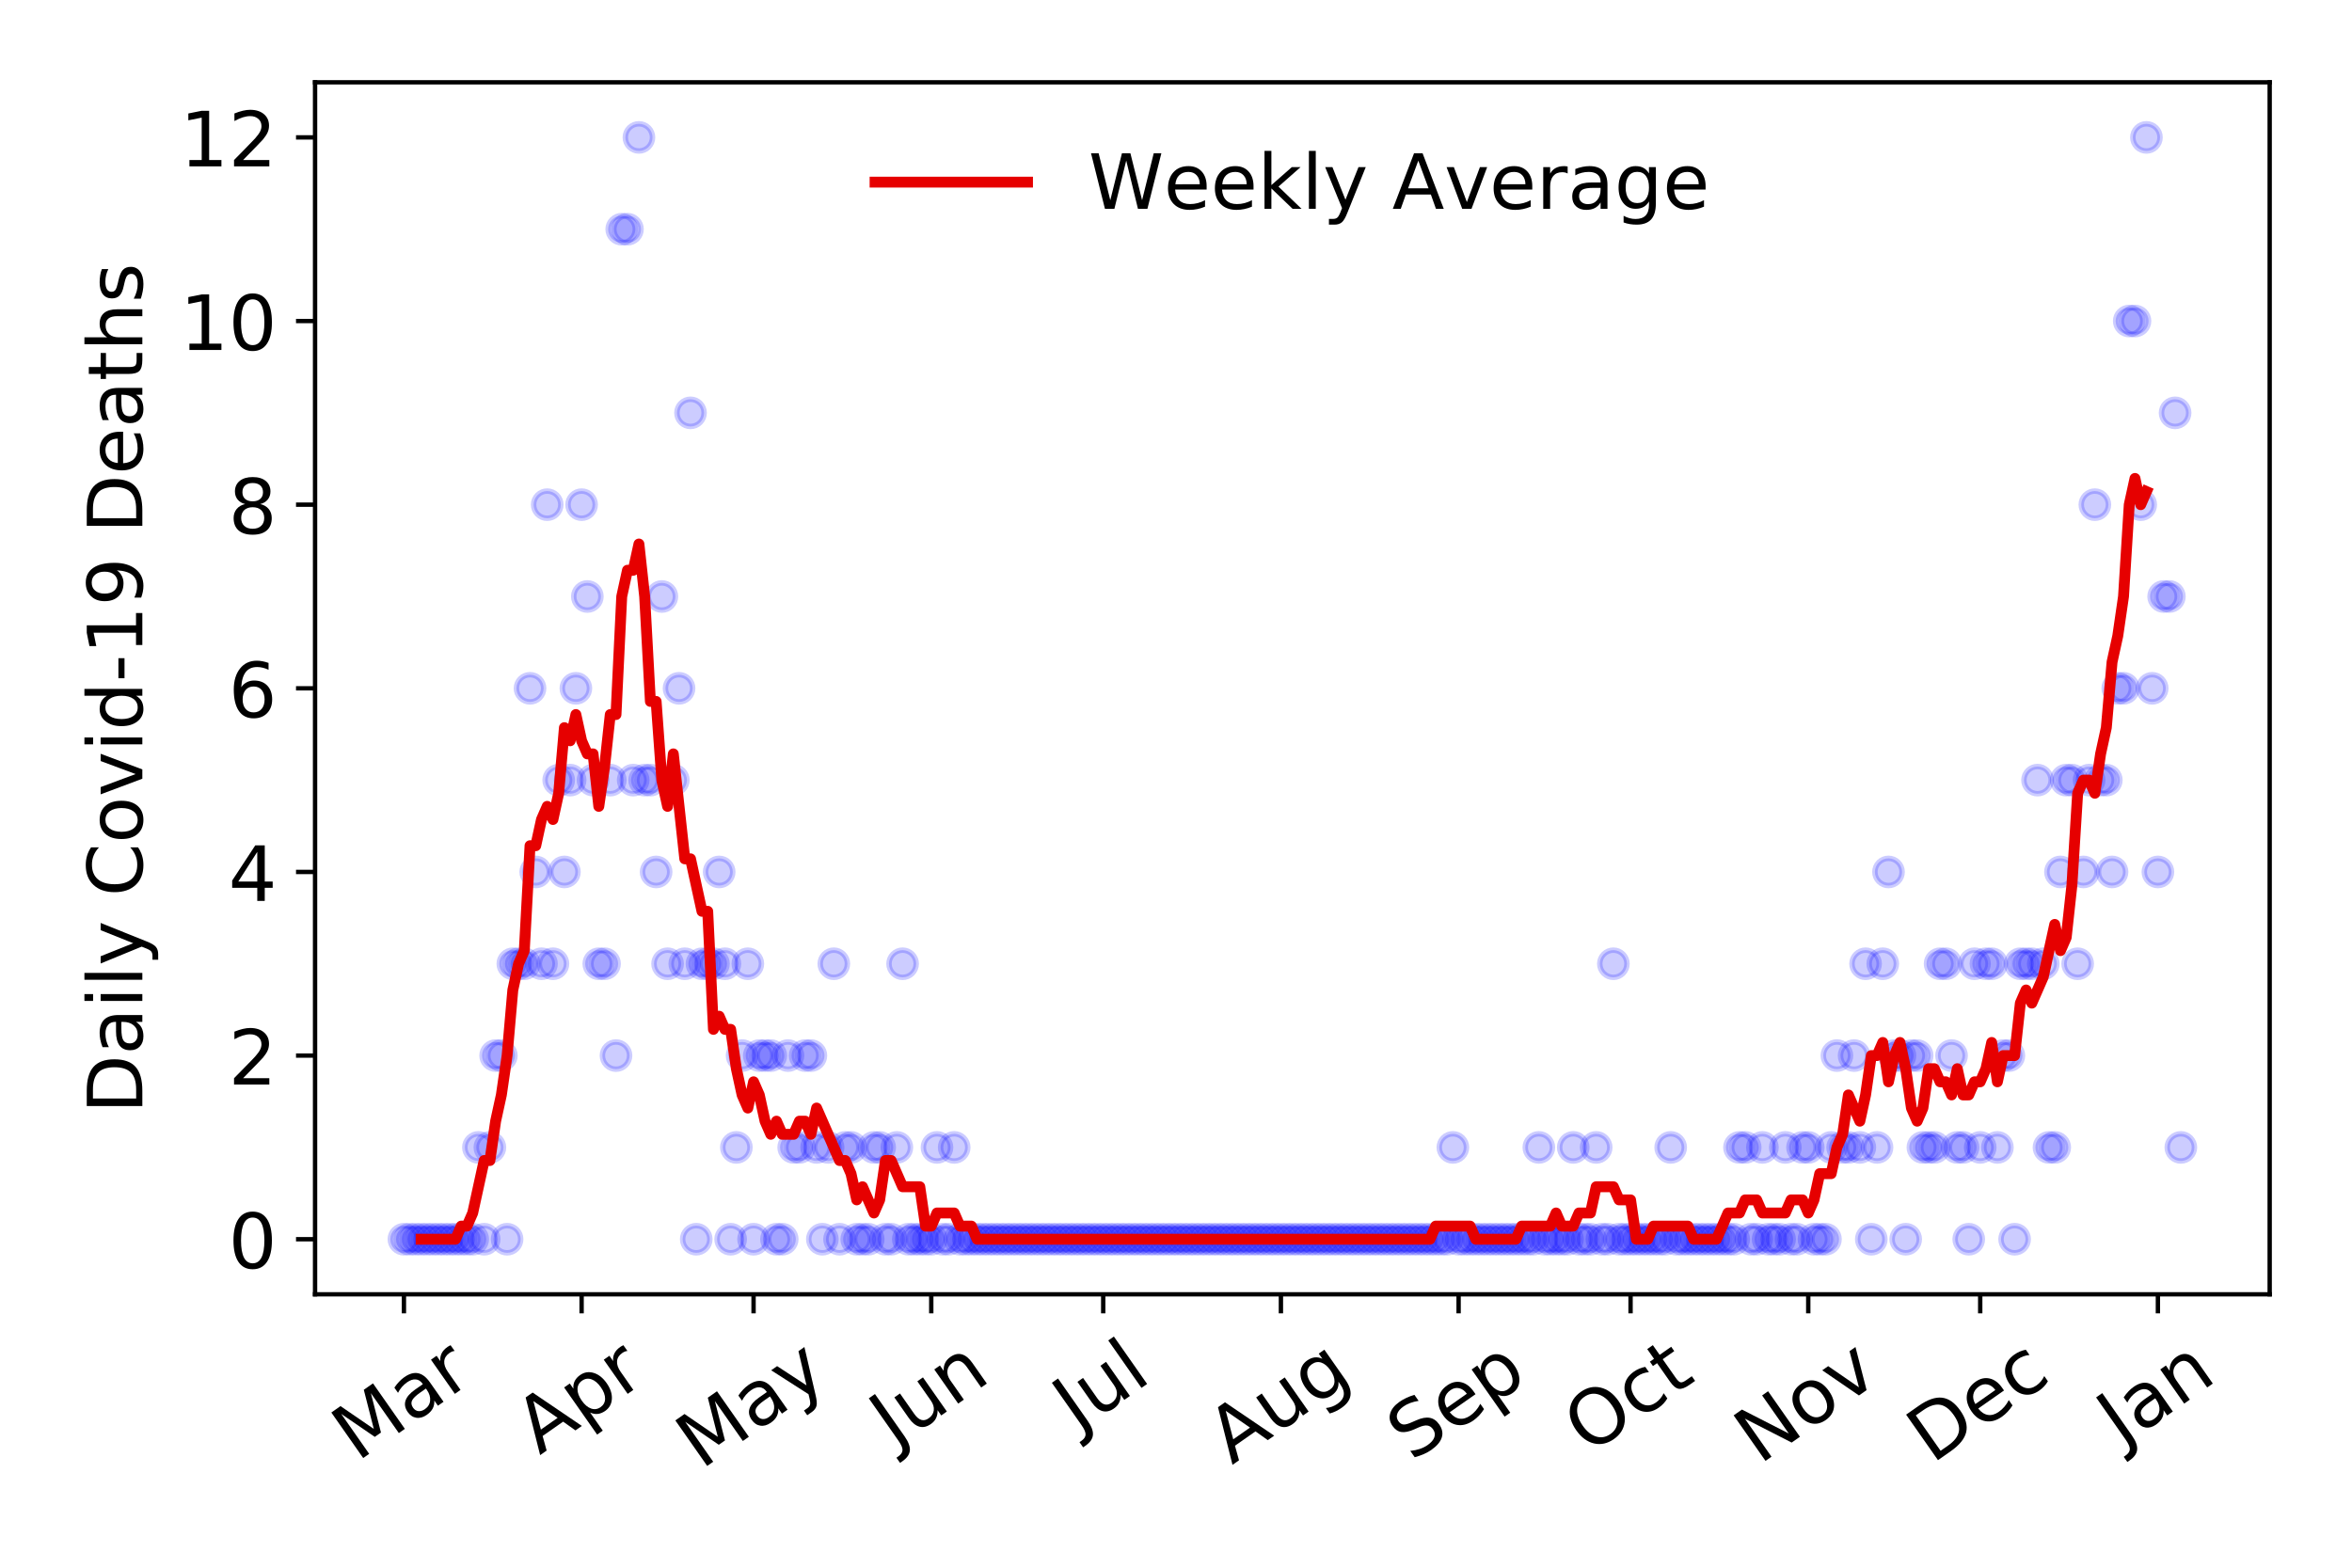 <?xml version="1.0" encoding="utf-8" standalone="no"?>
<!DOCTYPE svg PUBLIC "-//W3C//DTD SVG 1.1//EN"
  "http://www.w3.org/Graphics/SVG/1.1/DTD/svg11.dtd">
<!-- Created with matplotlib (https://matplotlib.org/) -->
<svg height="288pt" version="1.1" viewBox="0 0 432 288" width="432pt" xmlns="http://www.w3.org/2000/svg" xmlns:xlink="http://www.w3.org/1999/xlink">
 <defs>
  <style type="text/css">
*{stroke-linecap:butt;stroke-linejoin:round;}
  </style>
 </defs>
 <g id="figure_1">
  <g id="patch_1">
   <path d="M 0 288 
L 432 288 
L 432 0 
L 0 0 
z
" style="fill:#ffffff;"/>
  </g>
  <g id="axes_1">
   <g id="patch_2">
    <path d="M 57.87 237.778 
L 416.88 237.778 
L 416.88 15.12 
L 57.87 15.12 
z
" style="fill:#ffffff;"/>
   </g>
   <g id="matplotlib.axis_1">
    <g id="xtick_1">
     <g id="line2d_1">
      <defs>
       <path d="M 0 0 
L 0 3.5 
" id="m4ca89c9e8a" style="stroke:#000000;stroke-width:0.8;"/>
      </defs>
      <g>
       <use style="stroke:#000000;stroke-width:0.8;" x="74.189" xlink:href="#m4ca89c9e8a" y="237.778"/>
      </g>
     </g>
     <g id="text_1">
      <!-- Mar -->
      <defs>
       <path d="M 9.812 72.906 
L 24.516 72.906 
L 43.109 23.297 
L 61.812 72.906 
L 76.516 72.906 
L 76.516 0 
L 66.891 0 
L 66.891 64.016 
L 48.094 14.016 
L 38.188 14.016 
L 19.391 64.016 
L 19.391 0 
L 9.812 0 
z
" id="DejaVuSans-77"/>
       <path d="M 34.281 27.484 
Q 23.391 27.484 19.188 25 
Q 14.984 22.516 14.984 16.5 
Q 14.984 11.719 18.141 8.906 
Q 21.297 6.109 26.703 6.109 
Q 34.188 6.109 38.703 11.406 
Q 43.219 16.703 43.219 25.484 
L 43.219 27.484 
z
M 52.203 31.203 
L 52.203 0 
L 43.219 0 
L 43.219 8.297 
Q 40.141 3.328 35.547 0.953 
Q 30.953 -1.422 24.312 -1.422 
Q 15.922 -1.422 10.953 3.297 
Q 6 8.016 6 15.922 
Q 6 25.141 12.172 29.828 
Q 18.359 34.516 30.609 34.516 
L 43.219 34.516 
L 43.219 35.406 
Q 43.219 41.609 39.141 45 
Q 35.062 48.391 27.688 48.391 
Q 23 48.391 18.547 47.266 
Q 14.109 46.141 10.016 43.891 
L 10.016 52.203 
Q 14.938 54.109 19.578 55.047 
Q 24.219 56 28.609 56 
Q 40.484 56 46.344 49.844 
Q 52.203 43.703 52.203 31.203 
z
" id="DejaVuSans-97"/>
       <path d="M 41.109 46.297 
Q 39.594 47.172 37.812 47.578 
Q 36.031 48 33.891 48 
Q 26.266 48 22.188 43.047 
Q 18.109 38.094 18.109 28.812 
L 18.109 0 
L 9.078 0 
L 9.078 54.688 
L 18.109 54.688 
L 18.109 46.188 
Q 20.953 51.172 25.484 53.578 
Q 30.031 56 36.531 56 
Q 37.453 56 38.578 55.875 
Q 39.703 55.766 41.062 55.516 
z
" id="DejaVuSans-114"/>
      </defs>
      <g transform="translate(65.586 268.643)rotate(-35)scale(0.14 -0.14)">
       <use xlink:href="#DejaVuSans-77"/>
       <use x="86.279" xlink:href="#DejaVuSans-97"/>
       <use x="147.559" xlink:href="#DejaVuSans-114"/>
      </g>
     </g>
    </g>
    <g id="xtick_2">
     <g id="line2d_2">
      <g>
       <use style="stroke:#000000;stroke-width:0.8;" x="106.826" xlink:href="#m4ca89c9e8a" y="237.778"/>
      </g>
     </g>
     <g id="text_2">
      <!-- Apr -->
      <defs>
       <path d="M 34.188 63.188 
L 20.797 26.906 
L 47.609 26.906 
z
M 28.609 72.906 
L 39.797 72.906 
L 67.578 0 
L 57.328 0 
L 50.688 18.703 
L 17.828 18.703 
L 11.188 0 
L 0.781 0 
z
" id="DejaVuSans-65"/>
       <path d="M 18.109 8.203 
L 18.109 -20.797 
L 9.078 -20.797 
L 9.078 54.688 
L 18.109 54.688 
L 18.109 46.391 
Q 20.953 51.266 25.266 53.625 
Q 29.594 56 35.594 56 
Q 45.562 56 51.781 48.094 
Q 58.016 40.188 58.016 27.297 
Q 58.016 14.406 51.781 6.484 
Q 45.562 -1.422 35.594 -1.422 
Q 29.594 -1.422 25.266 0.953 
Q 20.953 3.328 18.109 8.203 
z
M 48.688 27.297 
Q 48.688 37.203 44.609 42.844 
Q 40.531 48.484 33.406 48.484 
Q 26.266 48.484 22.188 42.844 
Q 18.109 37.203 18.109 27.297 
Q 18.109 17.391 22.188 11.75 
Q 26.266 6.109 33.406 6.109 
Q 40.531 6.109 44.609 11.75 
Q 48.688 17.391 48.688 27.297 
z
" id="DejaVuSans-112"/>
      </defs>
      <g transform="translate(99.122 267.384)rotate(-35)scale(0.14 -0.14)">
       <use xlink:href="#DejaVuSans-65"/>
       <use x="68.408" xlink:href="#DejaVuSans-112"/>
       <use x="131.885" xlink:href="#DejaVuSans-114"/>
      </g>
     </g>
    </g>
    <g id="xtick_3">
     <g id="line2d_3">
      <g>
       <use style="stroke:#000000;stroke-width:0.8;" x="138.41" xlink:href="#m4ca89c9e8a" y="237.778"/>
      </g>
     </g>
     <g id="text_3">
      <!-- May -->
      <defs>
       <path d="M 32.172 -5.078 
Q 28.375 -14.844 24.75 -17.812 
Q 21.141 -20.797 15.094 -20.797 
L 7.906 -20.797 
L 7.906 -13.281 
L 13.188 -13.281 
Q 16.891 -13.281 18.938 -11.516 
Q 21 -9.766 23.484 -3.219 
L 25.094 0.875 
L 2.984 54.688 
L 12.5 54.688 
L 29.594 11.922 
L 46.688 54.688 
L 56.203 54.688 
z
" id="DejaVuSans-121"/>
      </defs>
      <g transform="translate(128.771 270.094)rotate(-35)scale(0.14 -0.14)">
       <use xlink:href="#DejaVuSans-77"/>
       <use x="86.279" xlink:href="#DejaVuSans-97"/>
       <use x="147.559" xlink:href="#DejaVuSans-121"/>
      </g>
     </g>
    </g>
    <g id="xtick_4">
     <g id="line2d_4">
      <g>
       <use style="stroke:#000000;stroke-width:0.8;" x="171.048" xlink:href="#m4ca89c9e8a" y="237.778"/>
      </g>
     </g>
     <g id="text_4">
      <!-- Jun -->
      <defs>
       <path d="M 9.812 72.906 
L 19.672 72.906 
L 19.672 5.078 
Q 19.672 -8.109 14.672 -14.062 
Q 9.672 -20.016 -1.422 -20.016 
L -5.172 -20.016 
L -5.172 -11.719 
L -2.094 -11.719 
Q 4.438 -11.719 7.125 -8.047 
Q 9.812 -4.391 9.812 5.078 
z
" id="DejaVuSans-74"/>
       <path d="M 8.5 21.578 
L 8.5 54.688 
L 17.484 54.688 
L 17.484 21.922 
Q 17.484 14.156 20.5 10.266 
Q 23.531 6.391 29.594 6.391 
Q 36.859 6.391 41.078 11.031 
Q 45.312 15.672 45.312 23.688 
L 45.312 54.688 
L 54.297 54.688 
L 54.297 0 
L 45.312 0 
L 45.312 8.406 
Q 42.047 3.422 37.719 1 
Q 33.406 -1.422 27.688 -1.422 
Q 18.266 -1.422 13.375 4.438 
Q 8.5 10.297 8.5 21.578 
z
M 31.109 56 
z
" id="DejaVuSans-117"/>
       <path d="M 54.891 33.016 
L 54.891 0 
L 45.906 0 
L 45.906 32.719 
Q 45.906 40.484 42.875 44.328 
Q 39.844 48.188 33.797 48.188 
Q 26.516 48.188 22.312 43.547 
Q 18.109 38.922 18.109 30.906 
L 18.109 0 
L 9.078 0 
L 9.078 54.688 
L 18.109 54.688 
L 18.109 46.188 
Q 21.344 51.125 25.703 53.562 
Q 30.078 56 35.797 56 
Q 45.219 56 50.047 50.172 
Q 54.891 44.344 54.891 33.016 
z
" id="DejaVuSans-110"/>
      </defs>
      <g transform="translate(164.304 266.039)rotate(-35)scale(0.14 -0.14)">
       <use xlink:href="#DejaVuSans-74"/>
       <use x="29.492" xlink:href="#DejaVuSans-117"/>
       <use x="92.871" xlink:href="#DejaVuSans-110"/>
      </g>
     </g>
    </g>
    <g id="xtick_5">
     <g id="line2d_5">
      <g>
       <use style="stroke:#000000;stroke-width:0.8;" x="202.632" xlink:href="#m4ca89c9e8a" y="237.778"/>
      </g>
     </g>
     <g id="text_5">
      <!-- Jul -->
      <defs>
       <path d="M 9.422 75.984 
L 18.406 75.984 
L 18.406 0 
L 9.422 0 
z
" id="DejaVuSans-108"/>
      </defs>
      <g transform="translate(197.929 263.181)rotate(-35)scale(0.14 -0.14)">
       <use xlink:href="#DejaVuSans-74"/>
       <use x="29.492" xlink:href="#DejaVuSans-117"/>
       <use x="92.871" xlink:href="#DejaVuSans-108"/>
      </g>
     </g>
    </g>
    <g id="xtick_6">
     <g id="line2d_6">
      <g>
       <use style="stroke:#000000;stroke-width:0.8;" x="235.269" xlink:href="#m4ca89c9e8a" y="237.778"/>
      </g>
     </g>
     <g id="text_6">
      <!-- Aug -->
      <defs>
       <path d="M 45.406 27.984 
Q 45.406 37.75 41.375 43.109 
Q 37.359 48.484 30.078 48.484 
Q 22.859 48.484 18.828 43.109 
Q 14.797 37.75 14.797 27.984 
Q 14.797 18.266 18.828 12.891 
Q 22.859 7.516 30.078 7.516 
Q 37.359 7.516 41.375 12.891 
Q 45.406 18.266 45.406 27.984 
z
M 54.391 6.781 
Q 54.391 -7.172 48.188 -13.984 
Q 42 -20.797 29.203 -20.797 
Q 24.469 -20.797 20.266 -20.094 
Q 16.062 -19.391 12.109 -17.922 
L 12.109 -9.188 
Q 16.062 -11.328 19.922 -12.344 
Q 23.781 -13.375 27.781 -13.375 
Q 36.625 -13.375 41.016 -8.766 
Q 45.406 -4.156 45.406 5.172 
L 45.406 9.625 
Q 42.625 4.781 38.281 2.391 
Q 33.938 0 27.875 0 
Q 17.828 0 11.672 7.656 
Q 5.516 15.328 5.516 27.984 
Q 5.516 40.672 11.672 48.328 
Q 17.828 56 27.875 56 
Q 33.938 56 38.281 53.609 
Q 42.625 51.219 45.406 46.391 
L 45.406 54.688 
L 54.391 54.688 
z
" id="DejaVuSans-103"/>
      </defs>
      <g transform="translate(226.289 269.172)rotate(-35)scale(0.14 -0.14)">
       <use xlink:href="#DejaVuSans-65"/>
       <use x="68.408" xlink:href="#DejaVuSans-117"/>
       <use x="131.787" xlink:href="#DejaVuSans-103"/>
      </g>
     </g>
    </g>
    <g id="xtick_7">
     <g id="line2d_7">
      <g>
       <use style="stroke:#000000;stroke-width:0.8;" x="267.907" xlink:href="#m4ca89c9e8a" y="237.778"/>
      </g>
     </g>
     <g id="text_7">
      <!-- Sep -->
      <defs>
       <path d="M 53.516 70.516 
L 53.516 60.891 
Q 47.906 63.578 42.922 64.891 
Q 37.938 66.219 33.297 66.219 
Q 25.25 66.219 20.875 63.094 
Q 16.5 59.969 16.5 54.203 
Q 16.5 49.359 19.406 46.891 
Q 22.312 44.438 30.422 42.922 
L 36.375 41.703 
Q 47.406 39.594 52.656 34.297 
Q 57.906 29 57.906 20.125 
Q 57.906 9.516 50.797 4.047 
Q 43.703 -1.422 29.984 -1.422 
Q 24.812 -1.422 18.969 -0.25 
Q 13.141 0.922 6.891 3.219 
L 6.891 13.375 
Q 12.891 10.016 18.656 8.297 
Q 24.422 6.594 29.984 6.594 
Q 38.422 6.594 43.016 9.906 
Q 47.609 13.234 47.609 19.391 
Q 47.609 24.75 44.312 27.781 
Q 41.016 30.812 33.5 32.328 
L 27.484 33.5 
Q 16.453 35.688 11.516 40.375 
Q 6.594 45.062 6.594 53.422 
Q 6.594 63.094 13.406 68.656 
Q 20.219 74.219 32.172 74.219 
Q 37.312 74.219 42.625 73.281 
Q 47.953 72.359 53.516 70.516 
z
" id="DejaVuSans-83"/>
       <path d="M 56.203 29.594 
L 56.203 25.203 
L 14.891 25.203 
Q 15.484 15.922 20.484 11.062 
Q 25.484 6.203 34.422 6.203 
Q 39.594 6.203 44.453 7.469 
Q 49.312 8.734 54.109 11.281 
L 54.109 2.781 
Q 49.266 0.734 44.188 -0.344 
Q 39.109 -1.422 33.891 -1.422 
Q 20.797 -1.422 13.156 6.188 
Q 5.516 13.812 5.516 26.812 
Q 5.516 40.234 12.766 48.109 
Q 20.016 56 32.328 56 
Q 43.359 56 49.781 48.891 
Q 56.203 41.797 56.203 29.594 
z
M 47.219 32.234 
Q 47.125 39.594 43.094 43.984 
Q 39.062 48.391 32.422 48.391 
Q 24.906 48.391 20.391 44.141 
Q 15.875 39.891 15.188 32.172 
z
" id="DejaVuSans-101"/>
      </defs>
      <g transform="translate(259.314 268.629)rotate(-35)scale(0.14 -0.14)">
       <use xlink:href="#DejaVuSans-83"/>
       <use x="63.477" xlink:href="#DejaVuSans-101"/>
       <use x="125" xlink:href="#DejaVuSans-112"/>
      </g>
     </g>
    </g>
    <g id="xtick_8">
     <g id="line2d_8">
      <g>
       <use style="stroke:#000000;stroke-width:0.8;" x="299.491" xlink:href="#m4ca89c9e8a" y="237.778"/>
      </g>
     </g>
     <g id="text_8">
      <!-- Oct -->
      <defs>
       <path d="M 39.406 66.219 
Q 28.656 66.219 22.328 58.203 
Q 16.016 50.203 16.016 36.375 
Q 16.016 22.609 22.328 14.594 
Q 28.656 6.594 39.406 6.594 
Q 50.141 6.594 56.422 14.594 
Q 62.703 22.609 62.703 36.375 
Q 62.703 50.203 56.422 58.203 
Q 50.141 66.219 39.406 66.219 
z
M 39.406 74.219 
Q 54.734 74.219 63.906 63.938 
Q 73.094 53.656 73.094 36.375 
Q 73.094 19.141 63.906 8.859 
Q 54.734 -1.422 39.406 -1.422 
Q 24.031 -1.422 14.812 8.828 
Q 5.609 19.094 5.609 36.375 
Q 5.609 53.656 14.812 63.938 
Q 24.031 74.219 39.406 74.219 
z
" id="DejaVuSans-79"/>
       <path d="M 48.781 52.594 
L 48.781 44.188 
Q 44.969 46.297 41.141 47.344 
Q 37.312 48.391 33.406 48.391 
Q 24.656 48.391 19.812 42.844 
Q 14.984 37.312 14.984 27.297 
Q 14.984 17.281 19.812 11.734 
Q 24.656 6.203 33.406 6.203 
Q 37.312 6.203 41.141 7.25 
Q 44.969 8.297 48.781 10.406 
L 48.781 2.094 
Q 45.016 0.344 40.984 -0.531 
Q 36.969 -1.422 32.422 -1.422 
Q 20.062 -1.422 12.781 6.344 
Q 5.516 14.109 5.516 27.297 
Q 5.516 40.672 12.859 48.328 
Q 20.219 56 33.016 56 
Q 37.156 56 41.109 55.141 
Q 45.062 54.297 48.781 52.594 
z
" id="DejaVuSans-99"/>
       <path d="M 18.312 70.219 
L 18.312 54.688 
L 36.812 54.688 
L 36.812 47.703 
L 18.312 47.703 
L 18.312 18.016 
Q 18.312 11.328 20.141 9.422 
Q 21.969 7.516 27.594 7.516 
L 36.812 7.516 
L 36.812 0 
L 27.594 0 
Q 17.188 0 13.234 3.875 
Q 9.281 7.766 9.281 18.016 
L 9.281 47.703 
L 2.688 47.703 
L 2.688 54.688 
L 9.281 54.688 
L 9.281 70.219 
z
" id="DejaVuSans-116"/>
      </defs>
      <g transform="translate(291.792 267.377)rotate(-35)scale(0.14 -0.14)">
       <use xlink:href="#DejaVuSans-79"/>
       <use x="78.711" xlink:href="#DejaVuSans-99"/>
       <use x="133.691" xlink:href="#DejaVuSans-116"/>
      </g>
     </g>
    </g>
    <g id="xtick_9">
     <g id="line2d_9">
      <g>
       <use style="stroke:#000000;stroke-width:0.8;" x="332.128" xlink:href="#m4ca89c9e8a" y="237.778"/>
      </g>
     </g>
     <g id="text_9">
      <!-- Nov -->
      <defs>
       <path d="M 9.812 72.906 
L 23.094 72.906 
L 55.422 11.922 
L 55.422 72.906 
L 64.984 72.906 
L 64.984 0 
L 51.703 0 
L 19.391 60.984 
L 19.391 0 
L 9.812 0 
z
" id="DejaVuSans-78"/>
       <path d="M 30.609 48.391 
Q 23.391 48.391 19.188 42.75 
Q 14.984 37.109 14.984 27.297 
Q 14.984 17.484 19.156 11.844 
Q 23.344 6.203 30.609 6.203 
Q 37.797 6.203 41.984 11.859 
Q 46.188 17.531 46.188 27.297 
Q 46.188 37.016 41.984 42.703 
Q 37.797 48.391 30.609 48.391 
z
M 30.609 56 
Q 42.328 56 49.016 48.375 
Q 55.719 40.766 55.719 27.297 
Q 55.719 13.875 49.016 6.219 
Q 42.328 -1.422 30.609 -1.422 
Q 18.844 -1.422 12.172 6.219 
Q 5.516 13.875 5.516 27.297 
Q 5.516 40.766 12.172 48.375 
Q 18.844 56 30.609 56 
z
" id="DejaVuSans-111"/>
       <path d="M 2.984 54.688 
L 12.5 54.688 
L 29.594 8.797 
L 46.688 54.688 
L 56.203 54.688 
L 35.688 0 
L 23.484 0 
z
" id="DejaVuSans-118"/>
      </defs>
      <g transform="translate(323.152 269.166)rotate(-35)scale(0.14 -0.14)">
       <use xlink:href="#DejaVuSans-78"/>
       <use x="74.805" xlink:href="#DejaVuSans-111"/>
       <use x="135.986" xlink:href="#DejaVuSans-118"/>
      </g>
     </g>
    </g>
    <g id="xtick_10">
     <g id="line2d_10">
      <g>
       <use style="stroke:#000000;stroke-width:0.8;" x="363.713" xlink:href="#m4ca89c9e8a" y="237.778"/>
      </g>
     </g>
     <g id="text_10">
      <!-- Dec -->
      <defs>
       <path d="M 19.672 64.797 
L 19.672 8.109 
L 31.594 8.109 
Q 46.688 8.109 53.688 14.938 
Q 60.688 21.781 60.688 36.531 
Q 60.688 51.172 53.688 57.984 
Q 46.688 64.797 31.594 64.797 
z
M 9.812 72.906 
L 30.078 72.906 
Q 51.266 72.906 61.172 64.094 
Q 71.094 55.281 71.094 36.531 
Q 71.094 17.672 61.125 8.828 
Q 51.172 0 30.078 0 
L 9.812 0 
z
" id="DejaVuSans-68"/>
      </defs>
      <g transform="translate(354.832 269.032)rotate(-35)scale(0.14 -0.14)">
       <use xlink:href="#DejaVuSans-68"/>
       <use x="77.002" xlink:href="#DejaVuSans-101"/>
       <use x="138.525" xlink:href="#DejaVuSans-99"/>
      </g>
     </g>
    </g>
    <g id="xtick_11">
     <g id="line2d_11">
      <g>
       <use style="stroke:#000000;stroke-width:0.8;" x="396.35" xlink:href="#m4ca89c9e8a" y="237.778"/>
      </g>
     </g>
     <g id="text_11">
      <!-- Jan -->
      <g transform="translate(389.726 265.871)rotate(-35)scale(0.14 -0.14)">
       <use xlink:href="#DejaVuSans-74"/>
       <use x="29.492" xlink:href="#DejaVuSans-97"/>
       <use x="90.771" xlink:href="#DejaVuSans-110"/>
      </g>
     </g>
    </g>
   </g>
   <g id="matplotlib.axis_2">
    <g id="ytick_1">
     <g id="line2d_12">
      <defs>
       <path d="M 0 0 
L -3.5 0 
" id="m5eea78035c" style="stroke:#000000;stroke-width:0.8;"/>
      </defs>
      <g>
       <use style="stroke:#000000;stroke-width:0.8;" x="57.87" xlink:href="#m5eea78035c" y="227.657"/>
      </g>
     </g>
     <g id="text_12">
      <!-- 0 -->
      <defs>
       <path d="M 31.781 66.406 
Q 24.172 66.406 20.328 58.906 
Q 16.5 51.422 16.5 36.375 
Q 16.5 21.391 20.328 13.891 
Q 24.172 6.391 31.781 6.391 
Q 39.453 6.391 43.281 13.891 
Q 47.125 21.391 47.125 36.375 
Q 47.125 51.422 43.281 58.906 
Q 39.453 66.406 31.781 66.406 
z
M 31.781 74.219 
Q 44.047 74.219 50.516 64.516 
Q 56.984 54.828 56.984 36.375 
Q 56.984 17.969 50.516 8.266 
Q 44.047 -1.422 31.781 -1.422 
Q 19.531 -1.422 13.062 8.266 
Q 6.594 17.969 6.594 36.375 
Q 6.594 54.828 13.062 64.516 
Q 19.531 74.219 31.781 74.219 
z
" id="DejaVuSans-48"/>
      </defs>
      <g transform="translate(41.962 232.976)scale(0.14 -0.14)">
       <use xlink:href="#DejaVuSans-48"/>
      </g>
     </g>
    </g>
    <g id="ytick_2">
     <g id="line2d_13">
      <g>
       <use style="stroke:#000000;stroke-width:0.8;" x="57.87" xlink:href="#m5eea78035c" y="193.921"/>
      </g>
     </g>
     <g id="text_13">
      <!-- 2 -->
      <defs>
       <path d="M 19.188 8.297 
L 53.609 8.297 
L 53.609 0 
L 7.328 0 
L 7.328 8.297 
Q 12.938 14.109 22.625 23.891 
Q 32.328 33.688 34.812 36.531 
Q 39.547 41.844 41.422 45.531 
Q 43.312 49.219 43.312 52.781 
Q 43.312 58.594 39.234 62.25 
Q 35.156 65.922 28.609 65.922 
Q 23.969 65.922 18.812 64.312 
Q 13.672 62.703 7.812 59.422 
L 7.812 69.391 
Q 13.766 71.781 18.938 73 
Q 24.125 74.219 28.422 74.219 
Q 39.75 74.219 46.484 68.547 
Q 53.219 62.891 53.219 53.422 
Q 53.219 48.922 51.531 44.891 
Q 49.859 40.875 45.406 35.406 
Q 44.188 33.984 37.641 27.219 
Q 31.109 20.453 19.188 8.297 
z
" id="DejaVuSans-50"/>
      </defs>
      <g transform="translate(41.962 199.24)scale(0.14 -0.14)">
       <use xlink:href="#DejaVuSans-50"/>
      </g>
     </g>
    </g>
    <g id="ytick_3">
     <g id="line2d_14">
      <g>
       <use style="stroke:#000000;stroke-width:0.8;" x="57.87" xlink:href="#m5eea78035c" y="160.185"/>
      </g>
     </g>
     <g id="text_14">
      <!-- 4 -->
      <defs>
       <path d="M 37.797 64.312 
L 12.891 25.391 
L 37.797 25.391 
z
M 35.203 72.906 
L 47.609 72.906 
L 47.609 25.391 
L 58.016 25.391 
L 58.016 17.188 
L 47.609 17.188 
L 47.609 0 
L 37.797 0 
L 37.797 17.188 
L 4.891 17.188 
L 4.891 26.703 
z
" id="DejaVuSans-52"/>
      </defs>
      <g transform="translate(41.962 165.504)scale(0.14 -0.14)">
       <use xlink:href="#DejaVuSans-52"/>
      </g>
     </g>
    </g>
    <g id="ytick_4">
     <g id="line2d_15">
      <g>
       <use style="stroke:#000000;stroke-width:0.8;" x="57.87" xlink:href="#m5eea78035c" y="126.449"/>
      </g>
     </g>
     <g id="text_15">
      <!-- 6 -->
      <defs>
       <path d="M 33.016 40.375 
Q 26.375 40.375 22.484 35.828 
Q 18.609 31.297 18.609 23.391 
Q 18.609 15.531 22.484 10.953 
Q 26.375 6.391 33.016 6.391 
Q 39.656 6.391 43.531 10.953 
Q 47.406 15.531 47.406 23.391 
Q 47.406 31.297 43.531 35.828 
Q 39.656 40.375 33.016 40.375 
z
M 52.594 71.297 
L 52.594 62.312 
Q 48.875 64.062 45.094 64.984 
Q 41.312 65.922 37.594 65.922 
Q 27.828 65.922 22.672 59.328 
Q 17.531 52.734 16.797 39.406 
Q 19.672 43.656 24.016 45.922 
Q 28.375 48.188 33.594 48.188 
Q 44.578 48.188 50.953 41.516 
Q 57.328 34.859 57.328 23.391 
Q 57.328 12.156 50.688 5.359 
Q 44.047 -1.422 33.016 -1.422 
Q 20.359 -1.422 13.672 8.266 
Q 6.984 17.969 6.984 36.375 
Q 6.984 53.656 15.188 63.938 
Q 23.391 74.219 37.203 74.219 
Q 40.922 74.219 44.703 73.484 
Q 48.484 72.75 52.594 71.297 
z
" id="DejaVuSans-54"/>
      </defs>
      <g transform="translate(41.962 131.768)scale(0.14 -0.14)">
       <use xlink:href="#DejaVuSans-54"/>
      </g>
     </g>
    </g>
    <g id="ytick_5">
     <g id="line2d_16">
      <g>
       <use style="stroke:#000000;stroke-width:0.8;" x="57.87" xlink:href="#m5eea78035c" y="92.713"/>
      </g>
     </g>
     <g id="text_16">
      <!-- 8 -->
      <defs>
       <path d="M 31.781 34.625 
Q 24.75 34.625 20.719 30.859 
Q 16.703 27.094 16.703 20.516 
Q 16.703 13.922 20.719 10.156 
Q 24.75 6.391 31.781 6.391 
Q 38.812 6.391 42.859 10.172 
Q 46.922 13.969 46.922 20.516 
Q 46.922 27.094 42.891 30.859 
Q 38.875 34.625 31.781 34.625 
z
M 21.922 38.812 
Q 15.578 40.375 12.031 44.719 
Q 8.5 49.078 8.5 55.328 
Q 8.5 64.062 14.719 69.141 
Q 20.953 74.219 31.781 74.219 
Q 42.672 74.219 48.875 69.141 
Q 55.078 64.062 55.078 55.328 
Q 55.078 49.078 51.531 44.719 
Q 48 40.375 41.703 38.812 
Q 48.828 37.156 52.797 32.312 
Q 56.781 27.484 56.781 20.516 
Q 56.781 9.906 50.312 4.234 
Q 43.844 -1.422 31.781 -1.422 
Q 19.734 -1.422 13.25 4.234 
Q 6.781 9.906 6.781 20.516 
Q 6.781 27.484 10.781 32.312 
Q 14.797 37.156 21.922 38.812 
z
M 18.312 54.391 
Q 18.312 48.734 21.844 45.562 
Q 25.391 42.391 31.781 42.391 
Q 38.141 42.391 41.719 45.562 
Q 45.312 48.734 45.312 54.391 
Q 45.312 60.062 41.719 63.234 
Q 38.141 66.406 31.781 66.406 
Q 25.391 66.406 21.844 63.234 
Q 18.312 60.062 18.312 54.391 
z
" id="DejaVuSans-56"/>
      </defs>
      <g transform="translate(41.962 98.032)scale(0.14 -0.14)">
       <use xlink:href="#DejaVuSans-56"/>
      </g>
     </g>
    </g>
    <g id="ytick_6">
     <g id="line2d_17">
      <g>
       <use style="stroke:#000000;stroke-width:0.8;" x="57.87" xlink:href="#m5eea78035c" y="58.977"/>
      </g>
     </g>
     <g id="text_17">
      <!-- 10 -->
      <defs>
       <path d="M 12.406 8.297 
L 28.516 8.297 
L 28.516 63.922 
L 10.984 60.406 
L 10.984 69.391 
L 28.422 72.906 
L 38.281 72.906 
L 38.281 8.297 
L 54.391 8.297 
L 54.391 0 
L 12.406 0 
z
" id="DejaVuSans-49"/>
      </defs>
      <g transform="translate(33.055 64.296)scale(0.14 -0.14)">
       <use xlink:href="#DejaVuSans-49"/>
       <use x="63.623" xlink:href="#DejaVuSans-48"/>
      </g>
     </g>
    </g>
    <g id="ytick_7">
     <g id="line2d_18">
      <g>
       <use style="stroke:#000000;stroke-width:0.8;" x="57.87" xlink:href="#m5eea78035c" y="25.241"/>
      </g>
     </g>
     <g id="text_18">
      <!-- 12 -->
      <g transform="translate(33.055 30.56)scale(0.14 -0.14)">
       <use xlink:href="#DejaVuSans-49"/>
       <use x="63.623" xlink:href="#DejaVuSans-50"/>
      </g>
     </g>
    </g>
    <g id="text_19">
     <!-- Daily Covid-19 Deaths -->
     <defs>
      <path d="M 9.422 54.688 
L 18.406 54.688 
L 18.406 0 
L 9.422 0 
z
M 9.422 75.984 
L 18.406 75.984 
L 18.406 64.594 
L 9.422 64.594 
z
" id="DejaVuSans-105"/>
      <path id="DejaVuSans-32"/>
      <path d="M 64.406 67.281 
L 64.406 56.891 
Q 59.422 61.531 53.781 63.812 
Q 48.141 66.109 41.797 66.109 
Q 29.297 66.109 22.656 58.469 
Q 16.016 50.828 16.016 36.375 
Q 16.016 21.969 22.656 14.328 
Q 29.297 6.688 41.797 6.688 
Q 48.141 6.688 53.781 8.984 
Q 59.422 11.281 64.406 15.922 
L 64.406 5.609 
Q 59.234 2.094 53.438 0.328 
Q 47.656 -1.422 41.219 -1.422 
Q 24.656 -1.422 15.125 8.703 
Q 5.609 18.844 5.609 36.375 
Q 5.609 53.953 15.125 64.078 
Q 24.656 74.219 41.219 74.219 
Q 47.75 74.219 53.531 72.484 
Q 59.328 70.75 64.406 67.281 
z
" id="DejaVuSans-67"/>
      <path d="M 45.406 46.391 
L 45.406 75.984 
L 54.391 75.984 
L 54.391 0 
L 45.406 0 
L 45.406 8.203 
Q 42.578 3.328 38.25 0.953 
Q 33.938 -1.422 27.875 -1.422 
Q 17.969 -1.422 11.734 6.484 
Q 5.516 14.406 5.516 27.297 
Q 5.516 40.188 11.734 48.094 
Q 17.969 56 27.875 56 
Q 33.938 56 38.25 53.625 
Q 42.578 51.266 45.406 46.391 
z
M 14.797 27.297 
Q 14.797 17.391 18.875 11.75 
Q 22.953 6.109 30.078 6.109 
Q 37.203 6.109 41.297 11.75 
Q 45.406 17.391 45.406 27.297 
Q 45.406 37.203 41.297 42.844 
Q 37.203 48.484 30.078 48.484 
Q 22.953 48.484 18.875 42.844 
Q 14.797 37.203 14.797 27.297 
z
" id="DejaVuSans-100"/>
      <path d="M 4.891 31.391 
L 31.203 31.391 
L 31.203 23.391 
L 4.891 23.391 
z
" id="DejaVuSans-45"/>
      <path d="M 10.984 1.516 
L 10.984 10.5 
Q 14.703 8.734 18.5 7.812 
Q 22.312 6.891 25.984 6.891 
Q 35.75 6.891 40.891 13.453 
Q 46.047 20.016 46.781 33.406 
Q 43.953 29.203 39.594 26.953 
Q 35.25 24.703 29.984 24.703 
Q 19.047 24.703 12.672 31.312 
Q 6.297 37.938 6.297 49.422 
Q 6.297 60.641 12.938 67.422 
Q 19.578 74.219 30.609 74.219 
Q 43.266 74.219 49.922 64.516 
Q 56.594 54.828 56.594 36.375 
Q 56.594 19.141 48.406 8.859 
Q 40.234 -1.422 26.422 -1.422 
Q 22.703 -1.422 18.891 -0.688 
Q 15.094 0.047 10.984 1.516 
z
M 30.609 32.422 
Q 37.25 32.422 41.125 36.953 
Q 45.016 41.5 45.016 49.422 
Q 45.016 57.281 41.125 61.844 
Q 37.25 66.406 30.609 66.406 
Q 23.969 66.406 20.094 61.844 
Q 16.219 57.281 16.219 49.422 
Q 16.219 41.5 20.094 36.953 
Q 23.969 32.422 30.609 32.422 
z
" id="DejaVuSans-57"/>
      <path d="M 54.891 33.016 
L 54.891 0 
L 45.906 0 
L 45.906 32.719 
Q 45.906 40.484 42.875 44.328 
Q 39.844 48.188 33.797 48.188 
Q 26.516 48.188 22.312 43.547 
Q 18.109 38.922 18.109 30.906 
L 18.109 0 
L 9.078 0 
L 9.078 75.984 
L 18.109 75.984 
L 18.109 46.188 
Q 21.344 51.125 25.703 53.562 
Q 30.078 56 35.797 56 
Q 45.219 56 50.047 50.172 
Q 54.891 44.344 54.891 33.016 
z
" id="DejaVuSans-104"/>
      <path d="M 44.281 53.078 
L 44.281 44.578 
Q 40.484 46.531 36.375 47.5 
Q 32.281 48.484 27.875 48.484 
Q 21.188 48.484 17.844 46.438 
Q 14.5 44.391 14.5 40.281 
Q 14.5 37.156 16.891 35.375 
Q 19.281 33.594 26.516 31.984 
L 29.594 31.297 
Q 39.156 29.25 43.188 25.516 
Q 47.219 21.781 47.219 15.094 
Q 47.219 7.469 41.188 3.016 
Q 35.156 -1.422 24.609 -1.422 
Q 20.219 -1.422 15.453 -0.562 
Q 10.688 0.297 5.422 2 
L 5.422 11.281 
Q 10.406 8.688 15.234 7.391 
Q 20.062 6.109 24.812 6.109 
Q 31.156 6.109 34.562 8.281 
Q 37.984 10.453 37.984 14.406 
Q 37.984 18.062 35.516 20.016 
Q 33.062 21.969 24.703 23.781 
L 21.578 24.516 
Q 13.234 26.266 9.516 29.906 
Q 5.812 33.547 5.812 39.891 
Q 5.812 47.609 11.281 51.797 
Q 16.75 56 26.812 56 
Q 31.781 56 36.172 55.266 
Q 40.578 54.547 44.281 53.078 
z
" id="DejaVuSans-115"/>
     </defs>
     <g transform="translate(26.143 204.56)rotate(-90)scale(0.14 -0.14)">
      <use xlink:href="#DejaVuSans-68"/>
      <use x="77.002" xlink:href="#DejaVuSans-97"/>
      <use x="138.281" xlink:href="#DejaVuSans-105"/>
      <use x="166.064" xlink:href="#DejaVuSans-108"/>
      <use x="193.848" xlink:href="#DejaVuSans-121"/>
      <use x="253.027" xlink:href="#DejaVuSans-32"/>
      <use x="284.814" xlink:href="#DejaVuSans-67"/>
      <use x="354.639" xlink:href="#DejaVuSans-111"/>
      <use x="415.82" xlink:href="#DejaVuSans-118"/>
      <use x="475" xlink:href="#DejaVuSans-105"/>
      <use x="502.783" xlink:href="#DejaVuSans-100"/>
      <use x="566.26" xlink:href="#DejaVuSans-45"/>
      <use x="602.344" xlink:href="#DejaVuSans-49"/>
      <use x="665.967" xlink:href="#DejaVuSans-57"/>
      <use x="729.59" xlink:href="#DejaVuSans-32"/>
      <use x="761.377" xlink:href="#DejaVuSans-68"/>
      <use x="838.379" xlink:href="#DejaVuSans-101"/>
      <use x="899.902" xlink:href="#DejaVuSans-97"/>
      <use x="961.182" xlink:href="#DejaVuSans-116"/>
      <use x="1000.391" xlink:href="#DejaVuSans-104"/>
      <use x="1063.77" xlink:href="#DejaVuSans-115"/>
     </g>
    </g>
   </g>
   <g id="line2d_19">
    <defs>
     <path d="M 0 2.5 
C 0.663 2.5 1.299 2.237 1.768 1.768 
C 2.237 1.299 2.5 0.663 2.5 0 
C 2.5 -0.663 2.237 -1.299 1.768 -1.768 
C 1.299 -2.237 0.663 -2.5 0 -2.5 
C -0.663 -2.5 -1.299 -2.237 -1.768 -1.768 
C -2.237 -1.299 -2.5 -0.663 -2.5 0 
C -2.5 0.663 -2.237 1.299 -1.768 1.768 
C -1.299 2.237 -0.663 2.5 0 2.5 
z
" id="m48763a8dce" style="stroke:#0000ff;stroke-opacity:0.2;"/>
    </defs>
    <g clip-path="url(#pc8b83f1b51)">
     <use style="fill:#0000ff;fill-opacity:0.2;stroke:#0000ff;stroke-opacity:0.2;" x="74.189" xlink:href="#m48763a8dce" y="227.657"/>
     <use style="fill:#0000ff;fill-opacity:0.2;stroke:#0000ff;stroke-opacity:0.2;" x="75.241" xlink:href="#m48763a8dce" y="227.657"/>
     <use style="fill:#0000ff;fill-opacity:0.2;stroke:#0000ff;stroke-opacity:0.2;" x="76.294" xlink:href="#m48763a8dce" y="227.657"/>
     <use style="fill:#0000ff;fill-opacity:0.2;stroke:#0000ff;stroke-opacity:0.2;" x="77.347" xlink:href="#m48763a8dce" y="227.657"/>
     <use style="fill:#0000ff;fill-opacity:0.2;stroke:#0000ff;stroke-opacity:0.2;" x="78.4" xlink:href="#m48763a8dce" y="227.657"/>
     <use style="fill:#0000ff;fill-opacity:0.2;stroke:#0000ff;stroke-opacity:0.2;" x="79.453" xlink:href="#m48763a8dce" y="227.657"/>
     <use style="fill:#0000ff;fill-opacity:0.2;stroke:#0000ff;stroke-opacity:0.2;" x="80.506" xlink:href="#m48763a8dce" y="227.657"/>
     <use style="fill:#0000ff;fill-opacity:0.2;stroke:#0000ff;stroke-opacity:0.2;" x="81.558" xlink:href="#m48763a8dce" y="227.657"/>
     <use style="fill:#0000ff;fill-opacity:0.2;stroke:#0000ff;stroke-opacity:0.2;" x="82.611" xlink:href="#m48763a8dce" y="227.657"/>
     <use style="fill:#0000ff;fill-opacity:0.2;stroke:#0000ff;stroke-opacity:0.2;" x="83.664" xlink:href="#m48763a8dce" y="227.657"/>
     <use style="fill:#0000ff;fill-opacity:0.2;stroke:#0000ff;stroke-opacity:0.2;" x="84.717" xlink:href="#m48763a8dce" y="227.657"/>
     <use style="fill:#0000ff;fill-opacity:0.2;stroke:#0000ff;stroke-opacity:0.2;" x="85.77" xlink:href="#m48763a8dce" y="227.657"/>
     <use style="fill:#0000ff;fill-opacity:0.2;stroke:#0000ff;stroke-opacity:0.2;" x="86.822" xlink:href="#m48763a8dce" y="227.657"/>
     <use style="fill:#0000ff;fill-opacity:0.2;stroke:#0000ff;stroke-opacity:0.2;" x="87.875" xlink:href="#m48763a8dce" y="210.789"/>
     <use style="fill:#0000ff;fill-opacity:0.2;stroke:#0000ff;stroke-opacity:0.2;" x="88.928" xlink:href="#m48763a8dce" y="227.657"/>
     <use style="fill:#0000ff;fill-opacity:0.2;stroke:#0000ff;stroke-opacity:0.2;" x="89.981" xlink:href="#m48763a8dce" y="210.789"/>
     <use style="fill:#0000ff;fill-opacity:0.2;stroke:#0000ff;stroke-opacity:0.2;" x="91.034" xlink:href="#m48763a8dce" y="193.921"/>
     <use style="fill:#0000ff;fill-opacity:0.2;stroke:#0000ff;stroke-opacity:0.2;" x="92.086" xlink:href="#m48763a8dce" y="193.921"/>
     <use style="fill:#0000ff;fill-opacity:0.2;stroke:#0000ff;stroke-opacity:0.2;" x="93.139" xlink:href="#m48763a8dce" y="227.657"/>
     <use style="fill:#0000ff;fill-opacity:0.2;stroke:#0000ff;stroke-opacity:0.2;" x="94.192" xlink:href="#m48763a8dce" y="177.053"/>
     <use style="fill:#0000ff;fill-opacity:0.2;stroke:#0000ff;stroke-opacity:0.2;" x="95.245" xlink:href="#m48763a8dce" y="177.053"/>
     <use style="fill:#0000ff;fill-opacity:0.2;stroke:#0000ff;stroke-opacity:0.2;" x="96.298" xlink:href="#m48763a8dce" y="177.053"/>
     <use style="fill:#0000ff;fill-opacity:0.2;stroke:#0000ff;stroke-opacity:0.2;" x="97.351" xlink:href="#m48763a8dce" y="126.449"/>
     <use style="fill:#0000ff;fill-opacity:0.2;stroke:#0000ff;stroke-opacity:0.2;" x="98.403" xlink:href="#m48763a8dce" y="160.185"/>
     <use style="fill:#0000ff;fill-opacity:0.2;stroke:#0000ff;stroke-opacity:0.2;" x="99.456" xlink:href="#m48763a8dce" y="177.053"/>
     <use style="fill:#0000ff;fill-opacity:0.2;stroke:#0000ff;stroke-opacity:0.2;" x="100.509" xlink:href="#m48763a8dce" y="92.713"/>
     <use style="fill:#0000ff;fill-opacity:0.2;stroke:#0000ff;stroke-opacity:0.2;" x="101.562" xlink:href="#m48763a8dce" y="177.053"/>
     <use style="fill:#0000ff;fill-opacity:0.2;stroke:#0000ff;stroke-opacity:0.2;" x="102.615" xlink:href="#m48763a8dce" y="143.317"/>
     <use style="fill:#0000ff;fill-opacity:0.2;stroke:#0000ff;stroke-opacity:0.2;" x="103.667" xlink:href="#m48763a8dce" y="160.185"/>
     <use style="fill:#0000ff;fill-opacity:0.2;stroke:#0000ff;stroke-opacity:0.2;" x="104.72" xlink:href="#m48763a8dce" y="143.317"/>
     <use style="fill:#0000ff;fill-opacity:0.2;stroke:#0000ff;stroke-opacity:0.2;" x="105.773" xlink:href="#m48763a8dce" y="126.449"/>
     <use style="fill:#0000ff;fill-opacity:0.2;stroke:#0000ff;stroke-opacity:0.2;" x="106.826" xlink:href="#m48763a8dce" y="92.713"/>
     <use style="fill:#0000ff;fill-opacity:0.2;stroke:#0000ff;stroke-opacity:0.2;" x="107.879" xlink:href="#m48763a8dce" y="109.581"/>
     <use style="fill:#0000ff;fill-opacity:0.2;stroke:#0000ff;stroke-opacity:0.2;" x="108.932" xlink:href="#m48763a8dce" y="143.317"/>
     <use style="fill:#0000ff;fill-opacity:0.2;stroke:#0000ff;stroke-opacity:0.2;" x="109.984" xlink:href="#m48763a8dce" y="177.053"/>
     <use style="fill:#0000ff;fill-opacity:0.2;stroke:#0000ff;stroke-opacity:0.2;" x="111.037" xlink:href="#m48763a8dce" y="177.053"/>
     <use style="fill:#0000ff;fill-opacity:0.2;stroke:#0000ff;stroke-opacity:0.2;" x="112.09" xlink:href="#m48763a8dce" y="143.317"/>
     <use style="fill:#0000ff;fill-opacity:0.2;stroke:#0000ff;stroke-opacity:0.2;" x="113.143" xlink:href="#m48763a8dce" y="193.921"/>
     <use style="fill:#0000ff;fill-opacity:0.2;stroke:#0000ff;stroke-opacity:0.2;" x="114.196" xlink:href="#m48763a8dce" y="42.109"/>
     <use style="fill:#0000ff;fill-opacity:0.2;stroke:#0000ff;stroke-opacity:0.2;" x="115.248" xlink:href="#m48763a8dce" y="42.109"/>
     <use style="fill:#0000ff;fill-opacity:0.2;stroke:#0000ff;stroke-opacity:0.2;" x="116.301" xlink:href="#m48763a8dce" y="143.317"/>
     <use style="fill:#0000ff;fill-opacity:0.2;stroke:#0000ff;stroke-opacity:0.2;" x="117.354" xlink:href="#m48763a8dce" y="25.241"/>
     <use style="fill:#0000ff;fill-opacity:0.2;stroke:#0000ff;stroke-opacity:0.2;" x="118.407" xlink:href="#m48763a8dce" y="143.317"/>
     <use style="fill:#0000ff;fill-opacity:0.2;stroke:#0000ff;stroke-opacity:0.2;" x="119.46" xlink:href="#m48763a8dce" y="143.317"/>
     <use style="fill:#0000ff;fill-opacity:0.2;stroke:#0000ff;stroke-opacity:0.2;" x="120.513" xlink:href="#m48763a8dce" y="160.185"/>
     <use style="fill:#0000ff;fill-opacity:0.2;stroke:#0000ff;stroke-opacity:0.2;" x="121.565" xlink:href="#m48763a8dce" y="109.581"/>
     <use style="fill:#0000ff;fill-opacity:0.2;stroke:#0000ff;stroke-opacity:0.2;" x="122.618" xlink:href="#m48763a8dce" y="177.053"/>
     <use style="fill:#0000ff;fill-opacity:0.2;stroke:#0000ff;stroke-opacity:0.2;" x="123.671" xlink:href="#m48763a8dce" y="143.317"/>
     <use style="fill:#0000ff;fill-opacity:0.2;stroke:#0000ff;stroke-opacity:0.2;" x="124.724" xlink:href="#m48763a8dce" y="126.449"/>
     <use style="fill:#0000ff;fill-opacity:0.2;stroke:#0000ff;stroke-opacity:0.2;" x="125.777" xlink:href="#m48763a8dce" y="177.053"/>
     <use style="fill:#0000ff;fill-opacity:0.2;stroke:#0000ff;stroke-opacity:0.2;" x="126.829" xlink:href="#m48763a8dce" y="75.845"/>
     <use style="fill:#0000ff;fill-opacity:0.2;stroke:#0000ff;stroke-opacity:0.2;" x="127.882" xlink:href="#m48763a8dce" y="227.657"/>
     <use style="fill:#0000ff;fill-opacity:0.2;stroke:#0000ff;stroke-opacity:0.2;" x="128.935" xlink:href="#m48763a8dce" y="177.053"/>
     <use style="fill:#0000ff;fill-opacity:0.2;stroke:#0000ff;stroke-opacity:0.2;" x="129.988" xlink:href="#m48763a8dce" y="177.053"/>
     <use style="fill:#0000ff;fill-opacity:0.2;stroke:#0000ff;stroke-opacity:0.2;" x="131.041" xlink:href="#m48763a8dce" y="177.053"/>
     <use style="fill:#0000ff;fill-opacity:0.2;stroke:#0000ff;stroke-opacity:0.2;" x="132.093" xlink:href="#m48763a8dce" y="160.185"/>
     <use style="fill:#0000ff;fill-opacity:0.2;stroke:#0000ff;stroke-opacity:0.2;" x="133.146" xlink:href="#m48763a8dce" y="177.053"/>
     <use style="fill:#0000ff;fill-opacity:0.2;stroke:#0000ff;stroke-opacity:0.2;" x="134.199" xlink:href="#m48763a8dce" y="227.657"/>
     <use style="fill:#0000ff;fill-opacity:0.2;stroke:#0000ff;stroke-opacity:0.2;" x="135.252" xlink:href="#m48763a8dce" y="210.789"/>
     <use style="fill:#0000ff;fill-opacity:0.2;stroke:#0000ff;stroke-opacity:0.2;" x="136.305" xlink:href="#m48763a8dce" y="193.921"/>
     <use style="fill:#0000ff;fill-opacity:0.2;stroke:#0000ff;stroke-opacity:0.2;" x="137.358" xlink:href="#m48763a8dce" y="177.053"/>
     <use style="fill:#0000ff;fill-opacity:0.2;stroke:#0000ff;stroke-opacity:0.2;" x="138.41" xlink:href="#m48763a8dce" y="227.657"/>
     <use style="fill:#0000ff;fill-opacity:0.2;stroke:#0000ff;stroke-opacity:0.2;" x="139.463" xlink:href="#m48763a8dce" y="193.921"/>
     <use style="fill:#0000ff;fill-opacity:0.2;stroke:#0000ff;stroke-opacity:0.2;" x="140.516" xlink:href="#m48763a8dce" y="193.921"/>
     <use style="fill:#0000ff;fill-opacity:0.2;stroke:#0000ff;stroke-opacity:0.2;" x="141.569" xlink:href="#m48763a8dce" y="193.921"/>
     <use style="fill:#0000ff;fill-opacity:0.2;stroke:#0000ff;stroke-opacity:0.2;" x="142.622" xlink:href="#m48763a8dce" y="227.657"/>
     <use style="fill:#0000ff;fill-opacity:0.2;stroke:#0000ff;stroke-opacity:0.2;" x="143.674" xlink:href="#m48763a8dce" y="227.657"/>
     <use style="fill:#0000ff;fill-opacity:0.2;stroke:#0000ff;stroke-opacity:0.2;" x="144.727" xlink:href="#m48763a8dce" y="193.921"/>
     <use style="fill:#0000ff;fill-opacity:0.2;stroke:#0000ff;stroke-opacity:0.2;" x="145.78" xlink:href="#m48763a8dce" y="210.789"/>
     <use style="fill:#0000ff;fill-opacity:0.2;stroke:#0000ff;stroke-opacity:0.2;" x="146.833" xlink:href="#m48763a8dce" y="210.789"/>
     <use style="fill:#0000ff;fill-opacity:0.2;stroke:#0000ff;stroke-opacity:0.2;" x="147.886" xlink:href="#m48763a8dce" y="193.921"/>
     <use style="fill:#0000ff;fill-opacity:0.2;stroke:#0000ff;stroke-opacity:0.2;" x="148.939" xlink:href="#m48763a8dce" y="193.921"/>
     <use style="fill:#0000ff;fill-opacity:0.2;stroke:#0000ff;stroke-opacity:0.2;" x="149.991" xlink:href="#m48763a8dce" y="210.789"/>
     <use style="fill:#0000ff;fill-opacity:0.2;stroke:#0000ff;stroke-opacity:0.2;" x="151.044" xlink:href="#m48763a8dce" y="227.657"/>
     <use style="fill:#0000ff;fill-opacity:0.2;stroke:#0000ff;stroke-opacity:0.2;" x="152.097" xlink:href="#m48763a8dce" y="210.789"/>
     <use style="fill:#0000ff;fill-opacity:0.2;stroke:#0000ff;stroke-opacity:0.2;" x="153.15" xlink:href="#m48763a8dce" y="177.053"/>
     <use style="fill:#0000ff;fill-opacity:0.2;stroke:#0000ff;stroke-opacity:0.2;" x="154.203" xlink:href="#m48763a8dce" y="227.657"/>
     <use style="fill:#0000ff;fill-opacity:0.2;stroke:#0000ff;stroke-opacity:0.2;" x="155.255" xlink:href="#m48763a8dce" y="210.789"/>
     <use style="fill:#0000ff;fill-opacity:0.2;stroke:#0000ff;stroke-opacity:0.2;" x="156.308" xlink:href="#m48763a8dce" y="210.789"/>
     <use style="fill:#0000ff;fill-opacity:0.2;stroke:#0000ff;stroke-opacity:0.2;" x="157.361" xlink:href="#m48763a8dce" y="227.657"/>
     <use style="fill:#0000ff;fill-opacity:0.2;stroke:#0000ff;stroke-opacity:0.2;" x="158.414" xlink:href="#m48763a8dce" y="227.657"/>
     <use style="fill:#0000ff;fill-opacity:0.2;stroke:#0000ff;stroke-opacity:0.2;" x="159.467" xlink:href="#m48763a8dce" y="227.657"/>
     <use style="fill:#0000ff;fill-opacity:0.2;stroke:#0000ff;stroke-opacity:0.2;" x="160.519" xlink:href="#m48763a8dce" y="210.789"/>
     <use style="fill:#0000ff;fill-opacity:0.2;stroke:#0000ff;stroke-opacity:0.2;" x="161.572" xlink:href="#m48763a8dce" y="210.789"/>
     <use style="fill:#0000ff;fill-opacity:0.2;stroke:#0000ff;stroke-opacity:0.2;" x="162.625" xlink:href="#m48763a8dce" y="227.657"/>
     <use style="fill:#0000ff;fill-opacity:0.2;stroke:#0000ff;stroke-opacity:0.2;" x="163.678" xlink:href="#m48763a8dce" y="227.657"/>
     <use style="fill:#0000ff;fill-opacity:0.2;stroke:#0000ff;stroke-opacity:0.2;" x="164.731" xlink:href="#m48763a8dce" y="210.789"/>
     <use style="fill:#0000ff;fill-opacity:0.2;stroke:#0000ff;stroke-opacity:0.2;" x="165.784" xlink:href="#m48763a8dce" y="177.053"/>
     <use style="fill:#0000ff;fill-opacity:0.2;stroke:#0000ff;stroke-opacity:0.2;" x="166.836" xlink:href="#m48763a8dce" y="227.657"/>
     <use style="fill:#0000ff;fill-opacity:0.2;stroke:#0000ff;stroke-opacity:0.2;" x="167.889" xlink:href="#m48763a8dce" y="227.657"/>
     <use style="fill:#0000ff;fill-opacity:0.2;stroke:#0000ff;stroke-opacity:0.2;" x="168.942" xlink:href="#m48763a8dce" y="227.657"/>
     <use style="fill:#0000ff;fill-opacity:0.2;stroke:#0000ff;stroke-opacity:0.2;" x="169.995" xlink:href="#m48763a8dce" y="227.657"/>
     <use style="fill:#0000ff;fill-opacity:0.2;stroke:#0000ff;stroke-opacity:0.2;" x="171.048" xlink:href="#m48763a8dce" y="227.657"/>
     <use style="fill:#0000ff;fill-opacity:0.2;stroke:#0000ff;stroke-opacity:0.2;" x="172.1" xlink:href="#m48763a8dce" y="210.789"/>
     <use style="fill:#0000ff;fill-opacity:0.2;stroke:#0000ff;stroke-opacity:0.2;" x="173.153" xlink:href="#m48763a8dce" y="227.657"/>
     <use style="fill:#0000ff;fill-opacity:0.2;stroke:#0000ff;stroke-opacity:0.2;" x="174.206" xlink:href="#m48763a8dce" y="227.657"/>
     <use style="fill:#0000ff;fill-opacity:0.2;stroke:#0000ff;stroke-opacity:0.2;" x="175.259" xlink:href="#m48763a8dce" y="210.789"/>
     <use style="fill:#0000ff;fill-opacity:0.2;stroke:#0000ff;stroke-opacity:0.2;" x="176.312" xlink:href="#m48763a8dce" y="227.657"/>
     <use style="fill:#0000ff;fill-opacity:0.2;stroke:#0000ff;stroke-opacity:0.2;" x="177.365" xlink:href="#m48763a8dce" y="227.657"/>
     <use style="fill:#0000ff;fill-opacity:0.2;stroke:#0000ff;stroke-opacity:0.2;" x="178.417" xlink:href="#m48763a8dce" y="227.657"/>
     <use style="fill:#0000ff;fill-opacity:0.2;stroke:#0000ff;stroke-opacity:0.2;" x="179.47" xlink:href="#m48763a8dce" y="227.657"/>
     <use style="fill:#0000ff;fill-opacity:0.2;stroke:#0000ff;stroke-opacity:0.2;" x="180.523" xlink:href="#m48763a8dce" y="227.657"/>
     <use style="fill:#0000ff;fill-opacity:0.2;stroke:#0000ff;stroke-opacity:0.2;" x="181.576" xlink:href="#m48763a8dce" y="227.657"/>
     <use style="fill:#0000ff;fill-opacity:0.2;stroke:#0000ff;stroke-opacity:0.2;" x="182.629" xlink:href="#m48763a8dce" y="227.657"/>
     <use style="fill:#0000ff;fill-opacity:0.2;stroke:#0000ff;stroke-opacity:0.2;" x="183.681" xlink:href="#m48763a8dce" y="227.657"/>
     <use style="fill:#0000ff;fill-opacity:0.2;stroke:#0000ff;stroke-opacity:0.2;" x="184.734" xlink:href="#m48763a8dce" y="227.657"/>
     <use style="fill:#0000ff;fill-opacity:0.2;stroke:#0000ff;stroke-opacity:0.2;" x="185.787" xlink:href="#m48763a8dce" y="227.657"/>
     <use style="fill:#0000ff;fill-opacity:0.2;stroke:#0000ff;stroke-opacity:0.2;" x="186.84" xlink:href="#m48763a8dce" y="227.657"/>
     <use style="fill:#0000ff;fill-opacity:0.2;stroke:#0000ff;stroke-opacity:0.2;" x="187.893" xlink:href="#m48763a8dce" y="227.657"/>
     <use style="fill:#0000ff;fill-opacity:0.2;stroke:#0000ff;stroke-opacity:0.2;" x="188.945" xlink:href="#m48763a8dce" y="227.657"/>
     <use style="fill:#0000ff;fill-opacity:0.2;stroke:#0000ff;stroke-opacity:0.2;" x="189.998" xlink:href="#m48763a8dce" y="227.657"/>
     <use style="fill:#0000ff;fill-opacity:0.2;stroke:#0000ff;stroke-opacity:0.2;" x="191.051" xlink:href="#m48763a8dce" y="227.657"/>
     <use style="fill:#0000ff;fill-opacity:0.2;stroke:#0000ff;stroke-opacity:0.2;" x="192.104" xlink:href="#m48763a8dce" y="227.657"/>
     <use style="fill:#0000ff;fill-opacity:0.2;stroke:#0000ff;stroke-opacity:0.2;" x="193.157" xlink:href="#m48763a8dce" y="227.657"/>
     <use style="fill:#0000ff;fill-opacity:0.2;stroke:#0000ff;stroke-opacity:0.2;" x="194.21" xlink:href="#m48763a8dce" y="227.657"/>
     <use style="fill:#0000ff;fill-opacity:0.2;stroke:#0000ff;stroke-opacity:0.2;" x="195.262" xlink:href="#m48763a8dce" y="227.657"/>
     <use style="fill:#0000ff;fill-opacity:0.2;stroke:#0000ff;stroke-opacity:0.2;" x="196.315" xlink:href="#m48763a8dce" y="227.657"/>
     <use style="fill:#0000ff;fill-opacity:0.2;stroke:#0000ff;stroke-opacity:0.2;" x="197.368" xlink:href="#m48763a8dce" y="227.657"/>
     <use style="fill:#0000ff;fill-opacity:0.2;stroke:#0000ff;stroke-opacity:0.2;" x="198.421" xlink:href="#m48763a8dce" y="227.657"/>
     <use style="fill:#0000ff;fill-opacity:0.2;stroke:#0000ff;stroke-opacity:0.2;" x="199.474" xlink:href="#m48763a8dce" y="227.657"/>
     <use style="fill:#0000ff;fill-opacity:0.2;stroke:#0000ff;stroke-opacity:0.2;" x="200.526" xlink:href="#m48763a8dce" y="227.657"/>
     <use style="fill:#0000ff;fill-opacity:0.2;stroke:#0000ff;stroke-opacity:0.2;" x="201.579" xlink:href="#m48763a8dce" y="227.657"/>
     <use style="fill:#0000ff;fill-opacity:0.2;stroke:#0000ff;stroke-opacity:0.2;" x="202.632" xlink:href="#m48763a8dce" y="227.657"/>
     <use style="fill:#0000ff;fill-opacity:0.2;stroke:#0000ff;stroke-opacity:0.2;" x="203.685" xlink:href="#m48763a8dce" y="227.657"/>
     <use style="fill:#0000ff;fill-opacity:0.2;stroke:#0000ff;stroke-opacity:0.2;" x="204.738" xlink:href="#m48763a8dce" y="227.657"/>
     <use style="fill:#0000ff;fill-opacity:0.2;stroke:#0000ff;stroke-opacity:0.2;" x="205.791" xlink:href="#m48763a8dce" y="227.657"/>
     <use style="fill:#0000ff;fill-opacity:0.2;stroke:#0000ff;stroke-opacity:0.2;" x="206.843" xlink:href="#m48763a8dce" y="227.657"/>
     <use style="fill:#0000ff;fill-opacity:0.2;stroke:#0000ff;stroke-opacity:0.2;" x="207.896" xlink:href="#m48763a8dce" y="227.657"/>
     <use style="fill:#0000ff;fill-opacity:0.2;stroke:#0000ff;stroke-opacity:0.2;" x="208.949" xlink:href="#m48763a8dce" y="227.657"/>
     <use style="fill:#0000ff;fill-opacity:0.2;stroke:#0000ff;stroke-opacity:0.2;" x="210.002" xlink:href="#m48763a8dce" y="227.657"/>
     <use style="fill:#0000ff;fill-opacity:0.2;stroke:#0000ff;stroke-opacity:0.2;" x="211.055" xlink:href="#m48763a8dce" y="227.657"/>
     <use style="fill:#0000ff;fill-opacity:0.2;stroke:#0000ff;stroke-opacity:0.2;" x="212.107" xlink:href="#m48763a8dce" y="227.657"/>
     <use style="fill:#0000ff;fill-opacity:0.2;stroke:#0000ff;stroke-opacity:0.2;" x="213.16" xlink:href="#m48763a8dce" y="227.657"/>
     <use style="fill:#0000ff;fill-opacity:0.2;stroke:#0000ff;stroke-opacity:0.2;" x="214.213" xlink:href="#m48763a8dce" y="227.657"/>
     <use style="fill:#0000ff;fill-opacity:0.2;stroke:#0000ff;stroke-opacity:0.2;" x="215.266" xlink:href="#m48763a8dce" y="227.657"/>
     <use style="fill:#0000ff;fill-opacity:0.2;stroke:#0000ff;stroke-opacity:0.2;" x="216.319" xlink:href="#m48763a8dce" y="227.657"/>
     <use style="fill:#0000ff;fill-opacity:0.2;stroke:#0000ff;stroke-opacity:0.2;" x="217.372" xlink:href="#m48763a8dce" y="227.657"/>
     <use style="fill:#0000ff;fill-opacity:0.2;stroke:#0000ff;stroke-opacity:0.2;" x="218.424" xlink:href="#m48763a8dce" y="227.657"/>
     <use style="fill:#0000ff;fill-opacity:0.2;stroke:#0000ff;stroke-opacity:0.2;" x="219.477" xlink:href="#m48763a8dce" y="227.657"/>
     <use style="fill:#0000ff;fill-opacity:0.2;stroke:#0000ff;stroke-opacity:0.2;" x="220.53" xlink:href="#m48763a8dce" y="227.657"/>
     <use style="fill:#0000ff;fill-opacity:0.2;stroke:#0000ff;stroke-opacity:0.2;" x="221.583" xlink:href="#m48763a8dce" y="227.657"/>
     <use style="fill:#0000ff;fill-opacity:0.2;stroke:#0000ff;stroke-opacity:0.2;" x="222.636" xlink:href="#m48763a8dce" y="227.657"/>
     <use style="fill:#0000ff;fill-opacity:0.2;stroke:#0000ff;stroke-opacity:0.2;" x="223.688" xlink:href="#m48763a8dce" y="227.657"/>
     <use style="fill:#0000ff;fill-opacity:0.2;stroke:#0000ff;stroke-opacity:0.2;" x="224.741" xlink:href="#m48763a8dce" y="227.657"/>
     <use style="fill:#0000ff;fill-opacity:0.2;stroke:#0000ff;stroke-opacity:0.2;" x="225.794" xlink:href="#m48763a8dce" y="227.657"/>
     <use style="fill:#0000ff;fill-opacity:0.2;stroke:#0000ff;stroke-opacity:0.2;" x="226.847" xlink:href="#m48763a8dce" y="227.657"/>
     <use style="fill:#0000ff;fill-opacity:0.2;stroke:#0000ff;stroke-opacity:0.2;" x="227.9" xlink:href="#m48763a8dce" y="227.657"/>
     <use style="fill:#0000ff;fill-opacity:0.2;stroke:#0000ff;stroke-opacity:0.2;" x="228.952" xlink:href="#m48763a8dce" y="227.657"/>
     <use style="fill:#0000ff;fill-opacity:0.2;stroke:#0000ff;stroke-opacity:0.2;" x="230.005" xlink:href="#m48763a8dce" y="227.657"/>
     <use style="fill:#0000ff;fill-opacity:0.2;stroke:#0000ff;stroke-opacity:0.2;" x="231.058" xlink:href="#m48763a8dce" y="227.657"/>
     <use style="fill:#0000ff;fill-opacity:0.2;stroke:#0000ff;stroke-opacity:0.2;" x="232.111" xlink:href="#m48763a8dce" y="227.657"/>
     <use style="fill:#0000ff;fill-opacity:0.2;stroke:#0000ff;stroke-opacity:0.2;" x="233.164" xlink:href="#m48763a8dce" y="227.657"/>
     <use style="fill:#0000ff;fill-opacity:0.2;stroke:#0000ff;stroke-opacity:0.2;" x="234.217" xlink:href="#m48763a8dce" y="227.657"/>
     <use style="fill:#0000ff;fill-opacity:0.2;stroke:#0000ff;stroke-opacity:0.2;" x="235.269" xlink:href="#m48763a8dce" y="227.657"/>
     <use style="fill:#0000ff;fill-opacity:0.2;stroke:#0000ff;stroke-opacity:0.2;" x="236.322" xlink:href="#m48763a8dce" y="227.657"/>
     <use style="fill:#0000ff;fill-opacity:0.2;stroke:#0000ff;stroke-opacity:0.2;" x="237.375" xlink:href="#m48763a8dce" y="227.657"/>
     <use style="fill:#0000ff;fill-opacity:0.2;stroke:#0000ff;stroke-opacity:0.2;" x="238.428" xlink:href="#m48763a8dce" y="227.657"/>
     <use style="fill:#0000ff;fill-opacity:0.2;stroke:#0000ff;stroke-opacity:0.2;" x="239.481" xlink:href="#m48763a8dce" y="227.657"/>
     <use style="fill:#0000ff;fill-opacity:0.2;stroke:#0000ff;stroke-opacity:0.2;" x="240.533" xlink:href="#m48763a8dce" y="227.657"/>
     <use style="fill:#0000ff;fill-opacity:0.2;stroke:#0000ff;stroke-opacity:0.2;" x="241.586" xlink:href="#m48763a8dce" y="227.657"/>
     <use style="fill:#0000ff;fill-opacity:0.2;stroke:#0000ff;stroke-opacity:0.2;" x="242.639" xlink:href="#m48763a8dce" y="227.657"/>
     <use style="fill:#0000ff;fill-opacity:0.2;stroke:#0000ff;stroke-opacity:0.2;" x="243.692" xlink:href="#m48763a8dce" y="227.657"/>
     <use style="fill:#0000ff;fill-opacity:0.2;stroke:#0000ff;stroke-opacity:0.2;" x="244.745" xlink:href="#m48763a8dce" y="227.657"/>
     <use style="fill:#0000ff;fill-opacity:0.2;stroke:#0000ff;stroke-opacity:0.2;" x="245.798" xlink:href="#m48763a8dce" y="227.657"/>
     <use style="fill:#0000ff;fill-opacity:0.2;stroke:#0000ff;stroke-opacity:0.2;" x="246.85" xlink:href="#m48763a8dce" y="227.657"/>
     <use style="fill:#0000ff;fill-opacity:0.2;stroke:#0000ff;stroke-opacity:0.2;" x="247.903" xlink:href="#m48763a8dce" y="227.657"/>
     <use style="fill:#0000ff;fill-opacity:0.2;stroke:#0000ff;stroke-opacity:0.2;" x="248.956" xlink:href="#m48763a8dce" y="227.657"/>
     <use style="fill:#0000ff;fill-opacity:0.2;stroke:#0000ff;stroke-opacity:0.2;" x="250.009" xlink:href="#m48763a8dce" y="227.657"/>
     <use style="fill:#0000ff;fill-opacity:0.2;stroke:#0000ff;stroke-opacity:0.2;" x="251.062" xlink:href="#m48763a8dce" y="227.657"/>
     <use style="fill:#0000ff;fill-opacity:0.2;stroke:#0000ff;stroke-opacity:0.2;" x="252.114" xlink:href="#m48763a8dce" y="227.657"/>
     <use style="fill:#0000ff;fill-opacity:0.2;stroke:#0000ff;stroke-opacity:0.2;" x="253.167" xlink:href="#m48763a8dce" y="227.657"/>
     <use style="fill:#0000ff;fill-opacity:0.2;stroke:#0000ff;stroke-opacity:0.2;" x="254.22" xlink:href="#m48763a8dce" y="227.657"/>
     <use style="fill:#0000ff;fill-opacity:0.2;stroke:#0000ff;stroke-opacity:0.2;" x="255.273" xlink:href="#m48763a8dce" y="227.657"/>
     <use style="fill:#0000ff;fill-opacity:0.2;stroke:#0000ff;stroke-opacity:0.2;" x="256.326" xlink:href="#m48763a8dce" y="227.657"/>
     <use style="fill:#0000ff;fill-opacity:0.2;stroke:#0000ff;stroke-opacity:0.2;" x="257.378" xlink:href="#m48763a8dce" y="227.657"/>
     <use style="fill:#0000ff;fill-opacity:0.2;stroke:#0000ff;stroke-opacity:0.2;" x="258.431" xlink:href="#m48763a8dce" y="227.657"/>
     <use style="fill:#0000ff;fill-opacity:0.2;stroke:#0000ff;stroke-opacity:0.2;" x="259.484" xlink:href="#m48763a8dce" y="227.657"/>
     <use style="fill:#0000ff;fill-opacity:0.2;stroke:#0000ff;stroke-opacity:0.2;" x="260.537" xlink:href="#m48763a8dce" y="227.657"/>
     <use style="fill:#0000ff;fill-opacity:0.2;stroke:#0000ff;stroke-opacity:0.2;" x="261.59" xlink:href="#m48763a8dce" y="227.657"/>
     <use style="fill:#0000ff;fill-opacity:0.2;stroke:#0000ff;stroke-opacity:0.2;" x="262.643" xlink:href="#m48763a8dce" y="227.657"/>
     <use style="fill:#0000ff;fill-opacity:0.2;stroke:#0000ff;stroke-opacity:0.2;" x="263.695" xlink:href="#m48763a8dce" y="227.657"/>
     <use style="fill:#0000ff;fill-opacity:0.2;stroke:#0000ff;stroke-opacity:0.2;" x="264.748" xlink:href="#m48763a8dce" y="227.657"/>
     <use style="fill:#0000ff;fill-opacity:0.2;stroke:#0000ff;stroke-opacity:0.2;" x="265.801" xlink:href="#m48763a8dce" y="227.657"/>
     <use style="fill:#0000ff;fill-opacity:0.2;stroke:#0000ff;stroke-opacity:0.2;" x="266.854" xlink:href="#m48763a8dce" y="210.789"/>
     <use style="fill:#0000ff;fill-opacity:0.2;stroke:#0000ff;stroke-opacity:0.2;" x="267.907" xlink:href="#m48763a8dce" y="227.657"/>
     <use style="fill:#0000ff;fill-opacity:0.2;stroke:#0000ff;stroke-opacity:0.2;" x="268.959" xlink:href="#m48763a8dce" y="227.657"/>
     <use style="fill:#0000ff;fill-opacity:0.2;stroke:#0000ff;stroke-opacity:0.2;" x="270.012" xlink:href="#m48763a8dce" y="227.657"/>
     <use style="fill:#0000ff;fill-opacity:0.2;stroke:#0000ff;stroke-opacity:0.2;" x="271.065" xlink:href="#m48763a8dce" y="227.657"/>
     <use style="fill:#0000ff;fill-opacity:0.2;stroke:#0000ff;stroke-opacity:0.2;" x="272.118" xlink:href="#m48763a8dce" y="227.657"/>
     <use style="fill:#0000ff;fill-opacity:0.2;stroke:#0000ff;stroke-opacity:0.2;" x="273.171" xlink:href="#m48763a8dce" y="227.657"/>
     <use style="fill:#0000ff;fill-opacity:0.2;stroke:#0000ff;stroke-opacity:0.2;" x="274.224" xlink:href="#m48763a8dce" y="227.657"/>
     <use style="fill:#0000ff;fill-opacity:0.2;stroke:#0000ff;stroke-opacity:0.2;" x="275.276" xlink:href="#m48763a8dce" y="227.657"/>
     <use style="fill:#0000ff;fill-opacity:0.2;stroke:#0000ff;stroke-opacity:0.2;" x="276.329" xlink:href="#m48763a8dce" y="227.657"/>
     <use style="fill:#0000ff;fill-opacity:0.2;stroke:#0000ff;stroke-opacity:0.2;" x="277.382" xlink:href="#m48763a8dce" y="227.657"/>
     <use style="fill:#0000ff;fill-opacity:0.2;stroke:#0000ff;stroke-opacity:0.2;" x="278.435" xlink:href="#m48763a8dce" y="227.657"/>
     <use style="fill:#0000ff;fill-opacity:0.2;stroke:#0000ff;stroke-opacity:0.2;" x="279.488" xlink:href="#m48763a8dce" y="227.657"/>
     <use style="fill:#0000ff;fill-opacity:0.2;stroke:#0000ff;stroke-opacity:0.2;" x="280.54" xlink:href="#m48763a8dce" y="227.657"/>
     <use style="fill:#0000ff;fill-opacity:0.2;stroke:#0000ff;stroke-opacity:0.2;" x="281.593" xlink:href="#m48763a8dce" y="227.657"/>
     <use style="fill:#0000ff;fill-opacity:0.2;stroke:#0000ff;stroke-opacity:0.2;" x="282.646" xlink:href="#m48763a8dce" y="210.789"/>
     <use style="fill:#0000ff;fill-opacity:0.2;stroke:#0000ff;stroke-opacity:0.2;" x="283.699" xlink:href="#m48763a8dce" y="227.657"/>
     <use style="fill:#0000ff;fill-opacity:0.2;stroke:#0000ff;stroke-opacity:0.2;" x="284.752" xlink:href="#m48763a8dce" y="227.657"/>
     <use style="fill:#0000ff;fill-opacity:0.2;stroke:#0000ff;stroke-opacity:0.2;" x="285.805" xlink:href="#m48763a8dce" y="227.657"/>
     <use style="fill:#0000ff;fill-opacity:0.2;stroke:#0000ff;stroke-opacity:0.2;" x="286.857" xlink:href="#m48763a8dce" y="227.657"/>
     <use style="fill:#0000ff;fill-opacity:0.2;stroke:#0000ff;stroke-opacity:0.2;" x="287.91" xlink:href="#m48763a8dce" y="227.657"/>
     <use style="fill:#0000ff;fill-opacity:0.2;stroke:#0000ff;stroke-opacity:0.2;" x="288.963" xlink:href="#m48763a8dce" y="210.789"/>
     <use style="fill:#0000ff;fill-opacity:0.2;stroke:#0000ff;stroke-opacity:0.2;" x="290.016" xlink:href="#m48763a8dce" y="227.657"/>
     <use style="fill:#0000ff;fill-opacity:0.2;stroke:#0000ff;stroke-opacity:0.2;" x="291.069" xlink:href="#m48763a8dce" y="227.657"/>
     <use style="fill:#0000ff;fill-opacity:0.2;stroke:#0000ff;stroke-opacity:0.2;" x="292.121" xlink:href="#m48763a8dce" y="227.657"/>
     <use style="fill:#0000ff;fill-opacity:0.2;stroke:#0000ff;stroke-opacity:0.2;" x="293.174" xlink:href="#m48763a8dce" y="210.789"/>
     <use style="fill:#0000ff;fill-opacity:0.2;stroke:#0000ff;stroke-opacity:0.2;" x="294.227" xlink:href="#m48763a8dce" y="227.657"/>
     <use style="fill:#0000ff;fill-opacity:0.2;stroke:#0000ff;stroke-opacity:0.2;" x="295.28" xlink:href="#m48763a8dce" y="227.657"/>
     <use style="fill:#0000ff;fill-opacity:0.2;stroke:#0000ff;stroke-opacity:0.2;" x="296.333" xlink:href="#m48763a8dce" y="177.053"/>
     <use style="fill:#0000ff;fill-opacity:0.2;stroke:#0000ff;stroke-opacity:0.2;" x="297.385" xlink:href="#m48763a8dce" y="227.657"/>
     <use style="fill:#0000ff;fill-opacity:0.2;stroke:#0000ff;stroke-opacity:0.2;" x="298.438" xlink:href="#m48763a8dce" y="227.657"/>
     <use style="fill:#0000ff;fill-opacity:0.2;stroke:#0000ff;stroke-opacity:0.2;" x="299.491" xlink:href="#m48763a8dce" y="227.657"/>
     <use style="fill:#0000ff;fill-opacity:0.2;stroke:#0000ff;stroke-opacity:0.2;" x="300.544" xlink:href="#m48763a8dce" y="227.657"/>
     <use style="fill:#0000ff;fill-opacity:0.2;stroke:#0000ff;stroke-opacity:0.2;" x="301.597" xlink:href="#m48763a8dce" y="227.657"/>
     <use style="fill:#0000ff;fill-opacity:0.2;stroke:#0000ff;stroke-opacity:0.2;" x="302.65" xlink:href="#m48763a8dce" y="227.657"/>
     <use style="fill:#0000ff;fill-opacity:0.2;stroke:#0000ff;stroke-opacity:0.2;" x="303.702" xlink:href="#m48763a8dce" y="227.657"/>
     <use style="fill:#0000ff;fill-opacity:0.2;stroke:#0000ff;stroke-opacity:0.2;" x="304.755" xlink:href="#m48763a8dce" y="227.657"/>
     <use style="fill:#0000ff;fill-opacity:0.2;stroke:#0000ff;stroke-opacity:0.2;" x="305.808" xlink:href="#m48763a8dce" y="227.657"/>
     <use style="fill:#0000ff;fill-opacity:0.2;stroke:#0000ff;stroke-opacity:0.2;" x="306.861" xlink:href="#m48763a8dce" y="210.789"/>
     <use style="fill:#0000ff;fill-opacity:0.2;stroke:#0000ff;stroke-opacity:0.2;" x="307.914" xlink:href="#m48763a8dce" y="227.657"/>
     <use style="fill:#0000ff;fill-opacity:0.2;stroke:#0000ff;stroke-opacity:0.2;" x="308.966" xlink:href="#m48763a8dce" y="227.657"/>
     <use style="fill:#0000ff;fill-opacity:0.2;stroke:#0000ff;stroke-opacity:0.2;" x="310.019" xlink:href="#m48763a8dce" y="227.657"/>
     <use style="fill:#0000ff;fill-opacity:0.2;stroke:#0000ff;stroke-opacity:0.2;" x="311.072" xlink:href="#m48763a8dce" y="227.657"/>
     <use style="fill:#0000ff;fill-opacity:0.2;stroke:#0000ff;stroke-opacity:0.2;" x="312.125" xlink:href="#m48763a8dce" y="227.657"/>
     <use style="fill:#0000ff;fill-opacity:0.2;stroke:#0000ff;stroke-opacity:0.2;" x="313.178" xlink:href="#m48763a8dce" y="227.657"/>
     <use style="fill:#0000ff;fill-opacity:0.2;stroke:#0000ff;stroke-opacity:0.2;" x="314.231" xlink:href="#m48763a8dce" y="227.657"/>
     <use style="fill:#0000ff;fill-opacity:0.2;stroke:#0000ff;stroke-opacity:0.2;" x="315.283" xlink:href="#m48763a8dce" y="227.657"/>
     <use style="fill:#0000ff;fill-opacity:0.2;stroke:#0000ff;stroke-opacity:0.2;" x="316.336" xlink:href="#m48763a8dce" y="227.657"/>
     <use style="fill:#0000ff;fill-opacity:0.2;stroke:#0000ff;stroke-opacity:0.2;" x="317.389" xlink:href="#m48763a8dce" y="227.657"/>
     <use style="fill:#0000ff;fill-opacity:0.2;stroke:#0000ff;stroke-opacity:0.2;" x="318.442" xlink:href="#m48763a8dce" y="227.657"/>
     <use style="fill:#0000ff;fill-opacity:0.2;stroke:#0000ff;stroke-opacity:0.2;" x="319.495" xlink:href="#m48763a8dce" y="210.789"/>
     <use style="fill:#0000ff;fill-opacity:0.2;stroke:#0000ff;stroke-opacity:0.2;" x="320.547" xlink:href="#m48763a8dce" y="210.789"/>
     <use style="fill:#0000ff;fill-opacity:0.2;stroke:#0000ff;stroke-opacity:0.2;" x="321.6" xlink:href="#m48763a8dce" y="227.657"/>
     <use style="fill:#0000ff;fill-opacity:0.2;stroke:#0000ff;stroke-opacity:0.2;" x="322.653" xlink:href="#m48763a8dce" y="227.657"/>
     <use style="fill:#0000ff;fill-opacity:0.2;stroke:#0000ff;stroke-opacity:0.2;" x="323.706" xlink:href="#m48763a8dce" y="210.789"/>
     <use style="fill:#0000ff;fill-opacity:0.2;stroke:#0000ff;stroke-opacity:0.2;" x="324.759" xlink:href="#m48763a8dce" y="227.657"/>
     <use style="fill:#0000ff;fill-opacity:0.2;stroke:#0000ff;stroke-opacity:0.2;" x="325.811" xlink:href="#m48763a8dce" y="227.657"/>
     <use style="fill:#0000ff;fill-opacity:0.2;stroke:#0000ff;stroke-opacity:0.2;" x="326.864" xlink:href="#m48763a8dce" y="227.657"/>
     <use style="fill:#0000ff;fill-opacity:0.2;stroke:#0000ff;stroke-opacity:0.2;" x="327.917" xlink:href="#m48763a8dce" y="210.789"/>
     <use style="fill:#0000ff;fill-opacity:0.2;stroke:#0000ff;stroke-opacity:0.2;" x="328.97" xlink:href="#m48763a8dce" y="227.657"/>
     <use style="fill:#0000ff;fill-opacity:0.2;stroke:#0000ff;stroke-opacity:0.2;" x="330.023" xlink:href="#m48763a8dce" y="227.657"/>
     <use style="fill:#0000ff;fill-opacity:0.2;stroke:#0000ff;stroke-opacity:0.2;" x="331.076" xlink:href="#m48763a8dce" y="210.789"/>
     <use style="fill:#0000ff;fill-opacity:0.2;stroke:#0000ff;stroke-opacity:0.2;" x="332.128" xlink:href="#m48763a8dce" y="210.789"/>
     <use style="fill:#0000ff;fill-opacity:0.2;stroke:#0000ff;stroke-opacity:0.2;" x="333.181" xlink:href="#m48763a8dce" y="227.657"/>
     <use style="fill:#0000ff;fill-opacity:0.2;stroke:#0000ff;stroke-opacity:0.2;" x="334.234" xlink:href="#m48763a8dce" y="227.657"/>
     <use style="fill:#0000ff;fill-opacity:0.2;stroke:#0000ff;stroke-opacity:0.2;" x="335.287" xlink:href="#m48763a8dce" y="227.657"/>
     <use style="fill:#0000ff;fill-opacity:0.2;stroke:#0000ff;stroke-opacity:0.2;" x="336.34" xlink:href="#m48763a8dce" y="210.789"/>
     <use style="fill:#0000ff;fill-opacity:0.2;stroke:#0000ff;stroke-opacity:0.2;" x="337.392" xlink:href="#m48763a8dce" y="193.921"/>
     <use style="fill:#0000ff;fill-opacity:0.2;stroke:#0000ff;stroke-opacity:0.2;" x="338.445" xlink:href="#m48763a8dce" y="210.789"/>
     <use style="fill:#0000ff;fill-opacity:0.2;stroke:#0000ff;stroke-opacity:0.2;" x="339.498" xlink:href="#m48763a8dce" y="210.789"/>
     <use style="fill:#0000ff;fill-opacity:0.2;stroke:#0000ff;stroke-opacity:0.2;" x="340.551" xlink:href="#m48763a8dce" y="193.921"/>
     <use style="fill:#0000ff;fill-opacity:0.2;stroke:#0000ff;stroke-opacity:0.2;" x="341.604" xlink:href="#m48763a8dce" y="210.789"/>
     <use style="fill:#0000ff;fill-opacity:0.2;stroke:#0000ff;stroke-opacity:0.2;" x="342.657" xlink:href="#m48763a8dce" y="177.053"/>
     <use style="fill:#0000ff;fill-opacity:0.2;stroke:#0000ff;stroke-opacity:0.2;" x="343.709" xlink:href="#m48763a8dce" y="227.657"/>
     <use style="fill:#0000ff;fill-opacity:0.2;stroke:#0000ff;stroke-opacity:0.2;" x="344.762" xlink:href="#m48763a8dce" y="210.789"/>
     <use style="fill:#0000ff;fill-opacity:0.2;stroke:#0000ff;stroke-opacity:0.2;" x="345.815" xlink:href="#m48763a8dce" y="177.053"/>
     <use style="fill:#0000ff;fill-opacity:0.2;stroke:#0000ff;stroke-opacity:0.2;" x="346.868" xlink:href="#m48763a8dce" y="160.185"/>
     <use style="fill:#0000ff;fill-opacity:0.2;stroke:#0000ff;stroke-opacity:0.2;" x="347.921" xlink:href="#m48763a8dce" y="193.921"/>
     <use style="fill:#0000ff;fill-opacity:0.2;stroke:#0000ff;stroke-opacity:0.2;" x="348.973" xlink:href="#m48763a8dce" y="193.921"/>
     <use style="fill:#0000ff;fill-opacity:0.2;stroke:#0000ff;stroke-opacity:0.2;" x="350.026" xlink:href="#m48763a8dce" y="227.657"/>
     <use style="fill:#0000ff;fill-opacity:0.2;stroke:#0000ff;stroke-opacity:0.2;" x="351.079" xlink:href="#m48763a8dce" y="193.921"/>
     <use style="fill:#0000ff;fill-opacity:0.2;stroke:#0000ff;stroke-opacity:0.2;" x="352.132" xlink:href="#m48763a8dce" y="193.921"/>
     <use style="fill:#0000ff;fill-opacity:0.2;stroke:#0000ff;stroke-opacity:0.2;" x="353.185" xlink:href="#m48763a8dce" y="210.789"/>
     <use style="fill:#0000ff;fill-opacity:0.2;stroke:#0000ff;stroke-opacity:0.2;" x="354.237" xlink:href="#m48763a8dce" y="210.789"/>
     <use style="fill:#0000ff;fill-opacity:0.2;stroke:#0000ff;stroke-opacity:0.2;" x="355.29" xlink:href="#m48763a8dce" y="210.789"/>
     <use style="fill:#0000ff;fill-opacity:0.2;stroke:#0000ff;stroke-opacity:0.2;" x="356.343" xlink:href="#m48763a8dce" y="177.053"/>
     <use style="fill:#0000ff;fill-opacity:0.2;stroke:#0000ff;stroke-opacity:0.2;" x="357.396" xlink:href="#m48763a8dce" y="177.053"/>
     <use style="fill:#0000ff;fill-opacity:0.2;stroke:#0000ff;stroke-opacity:0.2;" x="358.449" xlink:href="#m48763a8dce" y="193.921"/>
     <use style="fill:#0000ff;fill-opacity:0.2;stroke:#0000ff;stroke-opacity:0.2;" x="359.502" xlink:href="#m48763a8dce" y="210.789"/>
     <use style="fill:#0000ff;fill-opacity:0.2;stroke:#0000ff;stroke-opacity:0.2;" x="360.554" xlink:href="#m48763a8dce" y="210.789"/>
     <use style="fill:#0000ff;fill-opacity:0.2;stroke:#0000ff;stroke-opacity:0.2;" x="361.607" xlink:href="#m48763a8dce" y="227.657"/>
     <use style="fill:#0000ff;fill-opacity:0.2;stroke:#0000ff;stroke-opacity:0.2;" x="362.66" xlink:href="#m48763a8dce" y="177.053"/>
     <use style="fill:#0000ff;fill-opacity:0.2;stroke:#0000ff;stroke-opacity:0.2;" x="363.713" xlink:href="#m48763a8dce" y="210.789"/>
     <use style="fill:#0000ff;fill-opacity:0.2;stroke:#0000ff;stroke-opacity:0.2;" x="364.766" xlink:href="#m48763a8dce" y="177.053"/>
     <use style="fill:#0000ff;fill-opacity:0.2;stroke:#0000ff;stroke-opacity:0.2;" x="365.818" xlink:href="#m48763a8dce" y="177.053"/>
     <use style="fill:#0000ff;fill-opacity:0.2;stroke:#0000ff;stroke-opacity:0.2;" x="366.871" xlink:href="#m48763a8dce" y="210.789"/>
     <use style="fill:#0000ff;fill-opacity:0.2;stroke:#0000ff;stroke-opacity:0.2;" x="367.924" xlink:href="#m48763a8dce" y="193.921"/>
     <use style="fill:#0000ff;fill-opacity:0.2;stroke:#0000ff;stroke-opacity:0.2;" x="368.977" xlink:href="#m48763a8dce" y="193.921"/>
     <use style="fill:#0000ff;fill-opacity:0.2;stroke:#0000ff;stroke-opacity:0.2;" x="370.03" xlink:href="#m48763a8dce" y="227.657"/>
     <use style="fill:#0000ff;fill-opacity:0.2;stroke:#0000ff;stroke-opacity:0.2;" x="371.083" xlink:href="#m48763a8dce" y="177.053"/>
     <use style="fill:#0000ff;fill-opacity:0.2;stroke:#0000ff;stroke-opacity:0.2;" x="372.135" xlink:href="#m48763a8dce" y="177.053"/>
     <use style="fill:#0000ff;fill-opacity:0.2;stroke:#0000ff;stroke-opacity:0.2;" x="373.188" xlink:href="#m48763a8dce" y="177.053"/>
     <use style="fill:#0000ff;fill-opacity:0.2;stroke:#0000ff;stroke-opacity:0.2;" x="374.241" xlink:href="#m48763a8dce" y="143.317"/>
     <use style="fill:#0000ff;fill-opacity:0.2;stroke:#0000ff;stroke-opacity:0.2;" x="375.294" xlink:href="#m48763a8dce" y="177.053"/>
     <use style="fill:#0000ff;fill-opacity:0.2;stroke:#0000ff;stroke-opacity:0.2;" x="376.347" xlink:href="#m48763a8dce" y="210.789"/>
     <use style="fill:#0000ff;fill-opacity:0.2;stroke:#0000ff;stroke-opacity:0.2;" x="377.399" xlink:href="#m48763a8dce" y="210.789"/>
     <use style="fill:#0000ff;fill-opacity:0.2;stroke:#0000ff;stroke-opacity:0.2;" x="378.452" xlink:href="#m48763a8dce" y="160.185"/>
     <use style="fill:#0000ff;fill-opacity:0.2;stroke:#0000ff;stroke-opacity:0.2;" x="379.505" xlink:href="#m48763a8dce" y="143.317"/>
     <use style="fill:#0000ff;fill-opacity:0.2;stroke:#0000ff;stroke-opacity:0.2;" x="380.558" xlink:href="#m48763a8dce" y="143.317"/>
     <use style="fill:#0000ff;fill-opacity:0.2;stroke:#0000ff;stroke-opacity:0.2;" x="381.611" xlink:href="#m48763a8dce" y="177.053"/>
     <use style="fill:#0000ff;fill-opacity:0.2;stroke:#0000ff;stroke-opacity:0.2;" x="382.664" xlink:href="#m48763a8dce" y="160.185"/>
     <use style="fill:#0000ff;fill-opacity:0.2;stroke:#0000ff;stroke-opacity:0.2;" x="383.716" xlink:href="#m48763a8dce" y="143.317"/>
     <use style="fill:#0000ff;fill-opacity:0.2;stroke:#0000ff;stroke-opacity:0.2;" x="384.769" xlink:href="#m48763a8dce" y="92.713"/>
     <use style="fill:#0000ff;fill-opacity:0.2;stroke:#0000ff;stroke-opacity:0.2;" x="385.822" xlink:href="#m48763a8dce" y="143.317"/>
     <use style="fill:#0000ff;fill-opacity:0.2;stroke:#0000ff;stroke-opacity:0.2;" x="386.875" xlink:href="#m48763a8dce" y="143.317"/>
     <use style="fill:#0000ff;fill-opacity:0.2;stroke:#0000ff;stroke-opacity:0.2;" x="387.928" xlink:href="#m48763a8dce" y="160.185"/>
     <use style="fill:#0000ff;fill-opacity:0.2;stroke:#0000ff;stroke-opacity:0.2;" x="388.98" xlink:href="#m48763a8dce" y="126.449"/>
     <use style="fill:#0000ff;fill-opacity:0.2;stroke:#0000ff;stroke-opacity:0.2;" x="390.033" xlink:href="#m48763a8dce" y="126.449"/>
     <use style="fill:#0000ff;fill-opacity:0.2;stroke:#0000ff;stroke-opacity:0.2;" x="391.086" xlink:href="#m48763a8dce" y="58.977"/>
     <use style="fill:#0000ff;fill-opacity:0.2;stroke:#0000ff;stroke-opacity:0.2;" x="392.139" xlink:href="#m48763a8dce" y="58.977"/>
     <use style="fill:#0000ff;fill-opacity:0.2;stroke:#0000ff;stroke-opacity:0.2;" x="393.192" xlink:href="#m48763a8dce" y="92.713"/>
     <use style="fill:#0000ff;fill-opacity:0.2;stroke:#0000ff;stroke-opacity:0.2;" x="394.244" xlink:href="#m48763a8dce" y="25.241"/>
     <use style="fill:#0000ff;fill-opacity:0.2;stroke:#0000ff;stroke-opacity:0.2;" x="395.297" xlink:href="#m48763a8dce" y="126.449"/>
     <use style="fill:#0000ff;fill-opacity:0.2;stroke:#0000ff;stroke-opacity:0.2;" x="396.35" xlink:href="#m48763a8dce" y="160.185"/>
     <use style="fill:#0000ff;fill-opacity:0.2;stroke:#0000ff;stroke-opacity:0.2;" x="397.403" xlink:href="#m48763a8dce" y="109.581"/>
     <use style="fill:#0000ff;fill-opacity:0.2;stroke:#0000ff;stroke-opacity:0.2;" x="398.456" xlink:href="#m48763a8dce" y="109.581"/>
     <use style="fill:#0000ff;fill-opacity:0.2;stroke:#0000ff;stroke-opacity:0.2;" x="399.509" xlink:href="#m48763a8dce" y="75.845"/>
     <use style="fill:#0000ff;fill-opacity:0.2;stroke:#0000ff;stroke-opacity:0.2;" x="400.561" xlink:href="#m48763a8dce" y="210.789"/>
    </g>
   </g>
   <g id="line2d_20">
    <path clip-path="url(#pc8b83f1b51)" d="M 77.347 227.657 
L 83.664 227.657 
L 84.717 225.248 
L 85.77 225.248 
L 86.822 222.838 
L 88.928 213.199 
L 89.981 213.199 
L 91.034 205.97 
L 92.086 201.15 
L 93.139 193.921 
L 94.192 181.873 
L 95.245 177.053 
L 96.298 174.643 
L 97.351 155.366 
L 98.403 155.366 
L 99.456 150.546 
L 100.509 148.137 
L 101.562 150.546 
L 102.615 145.727 
L 103.667 133.678 
L 104.72 136.088 
L 105.773 131.269 
L 106.826 136.088 
L 107.879 138.498 
L 108.932 138.498 
L 109.984 148.137 
L 111.037 140.907 
L 112.09 131.269 
L 113.143 131.269 
L 114.196 109.581 
L 115.248 104.762 
L 116.301 104.762 
L 117.354 99.942 
L 118.407 109.581 
L 119.46 128.859 
L 120.513 128.859 
L 121.565 143.317 
L 122.618 148.137 
L 123.671 138.498 
L 125.777 157.775 
L 126.829 157.775 
L 128.935 167.414 
L 129.988 167.414 
L 131.041 189.102 
L 132.093 186.692 
L 133.146 189.102 
L 134.199 189.102 
L 135.252 196.331 
L 136.305 201.15 
L 137.358 203.56 
L 138.41 198.741 
L 139.463 201.15 
L 140.516 205.97 
L 141.569 208.38 
L 142.622 205.97 
L 143.674 208.38 
L 145.78 208.38 
L 146.833 205.97 
L 147.886 205.97 
L 148.939 208.38 
L 149.991 203.56 
L 154.203 213.199 
L 155.255 213.199 
L 156.308 215.609 
L 157.361 220.428 
L 158.414 218.018 
L 160.519 222.838 
L 161.572 220.428 
L 162.625 213.199 
L 163.678 213.199 
L 165.784 218.018 
L 168.942 218.018 
L 169.995 225.248 
L 171.048 225.248 
L 172.1 222.838 
L 175.259 222.838 
L 176.312 225.248 
L 178.417 225.248 
L 179.47 227.657 
L 262.643 227.657 
L 263.695 225.248 
L 270.012 225.248 
L 271.065 227.657 
L 278.435 227.657 
L 279.488 225.248 
L 284.752 225.248 
L 285.805 222.838 
L 286.857 225.248 
L 288.963 225.248 
L 290.016 222.838 
L 292.121 222.838 
L 293.174 218.018 
L 296.333 218.018 
L 297.385 220.428 
L 299.491 220.428 
L 300.544 227.657 
L 302.65 227.657 
L 303.702 225.248 
L 310.019 225.248 
L 311.072 227.657 
L 315.283 227.657 
L 317.389 222.838 
L 319.495 222.838 
L 320.547 220.428 
L 322.653 220.428 
L 323.706 222.838 
L 327.917 222.838 
L 328.97 220.428 
L 331.076 220.428 
L 332.128 222.838 
L 333.181 220.428 
L 334.234 215.609 
L 336.34 215.609 
L 337.392 210.789 
L 338.445 208.38 
L 339.498 201.15 
L 341.604 205.97 
L 342.657 201.15 
L 343.709 193.921 
L 344.762 193.921 
L 345.815 191.512 
L 346.868 198.741 
L 347.921 193.921 
L 348.973 191.512 
L 350.026 196.331 
L 351.079 203.56 
L 352.132 205.97 
L 353.185 203.56 
L 354.237 196.331 
L 355.29 196.331 
L 356.343 198.741 
L 357.396 198.741 
L 358.449 201.15 
L 359.502 196.331 
L 360.554 201.15 
L 361.607 201.15 
L 362.66 198.741 
L 363.713 198.741 
L 364.766 196.331 
L 365.818 191.512 
L 366.871 198.741 
L 367.924 193.921 
L 370.03 193.921 
L 371.083 184.282 
L 372.135 181.873 
L 373.188 184.282 
L 375.294 179.463 
L 377.399 169.824 
L 378.452 174.643 
L 379.505 172.234 
L 380.558 162.595 
L 381.611 145.727 
L 382.664 143.317 
L 383.716 143.317 
L 384.769 145.727 
L 385.822 138.498 
L 386.875 133.678 
L 387.928 121.63 
L 388.98 116.81 
L 390.033 109.581 
L 391.086 92.713 
L 392.139 87.894 
L 393.192 92.713 
L 394.244 90.303 
L 394.244 90.303 
" style="fill:none;stroke:#e60000;stroke-linecap:square;stroke-width:2;"/>
   </g>
   <g id="patch_3">
    <path d="M 57.87 237.778 
L 57.87 15.12 
" style="fill:none;stroke:#000000;stroke-linecap:square;stroke-linejoin:miter;stroke-width:0.8;"/>
   </g>
   <g id="patch_4">
    <path d="M 416.88 237.778 
L 416.88 15.12 
" style="fill:none;stroke:#000000;stroke-linecap:square;stroke-linejoin:miter;stroke-width:0.8;"/>
   </g>
   <g id="patch_5">
    <path d="M 57.87 237.778 
L 416.88 237.778 
" style="fill:none;stroke:#000000;stroke-linecap:square;stroke-linejoin:miter;stroke-width:0.8;"/>
   </g>
   <g id="patch_6">
    <path d="M 57.87 15.12 
L 416.88 15.12 
" style="fill:none;stroke:#000000;stroke-linecap:square;stroke-linejoin:miter;stroke-width:0.8;"/>
   </g>
   <g id="legend_1">
    <g id="line2d_21">
     <path d="M 160.727 33.458 
L 188.727 33.458 
" style="fill:none;stroke:#e60000;stroke-linecap:square;stroke-width:2;"/>
    </g>
    <g id="line2d_22"/>
    <g id="text_20">
     <!-- Weekly Average -->
     <defs>
      <path d="M 3.328 72.906 
L 13.281 72.906 
L 28.609 11.281 
L 43.891 72.906 
L 54.984 72.906 
L 70.312 11.281 
L 85.594 72.906 
L 95.609 72.906 
L 77.297 0 
L 64.891 0 
L 49.516 63.281 
L 33.984 0 
L 21.578 0 
z
" id="DejaVuSans-87"/>
      <path d="M 9.078 75.984 
L 18.109 75.984 
L 18.109 31.109 
L 44.922 54.688 
L 56.391 54.688 
L 27.391 29.109 
L 57.625 0 
L 45.906 0 
L 18.109 26.703 
L 18.109 0 
L 9.078 0 
z
" id="DejaVuSans-107"/>
     </defs>
     <g transform="translate(199.927 38.358)scale(0.14 -0.14)">
      <use xlink:href="#DejaVuSans-87"/>
      <use x="98.799" xlink:href="#DejaVuSans-101"/>
      <use x="160.322" xlink:href="#DejaVuSans-101"/>
      <use x="221.846" xlink:href="#DejaVuSans-107"/>
      <use x="279.756" xlink:href="#DejaVuSans-108"/>
      <use x="307.539" xlink:href="#DejaVuSans-121"/>
      <use x="366.719" xlink:href="#DejaVuSans-32"/>
      <use x="398.506" xlink:href="#DejaVuSans-65"/>
      <use x="466.836" xlink:href="#DejaVuSans-118"/>
      <use x="526.016" xlink:href="#DejaVuSans-101"/>
      <use x="587.539" xlink:href="#DejaVuSans-114"/>
      <use x="628.652" xlink:href="#DejaVuSans-97"/>
      <use x="689.932" xlink:href="#DejaVuSans-103"/>
      <use x="753.408" xlink:href="#DejaVuSans-101"/>
     </g>
    </g>
   </g>
  </g>
 </g>
 <defs>
  <clipPath id="pc8b83f1b51">
   <rect height="222.658" width="359.01" x="57.87" y="15.12"/>
  </clipPath>
 </defs>
</svg>
